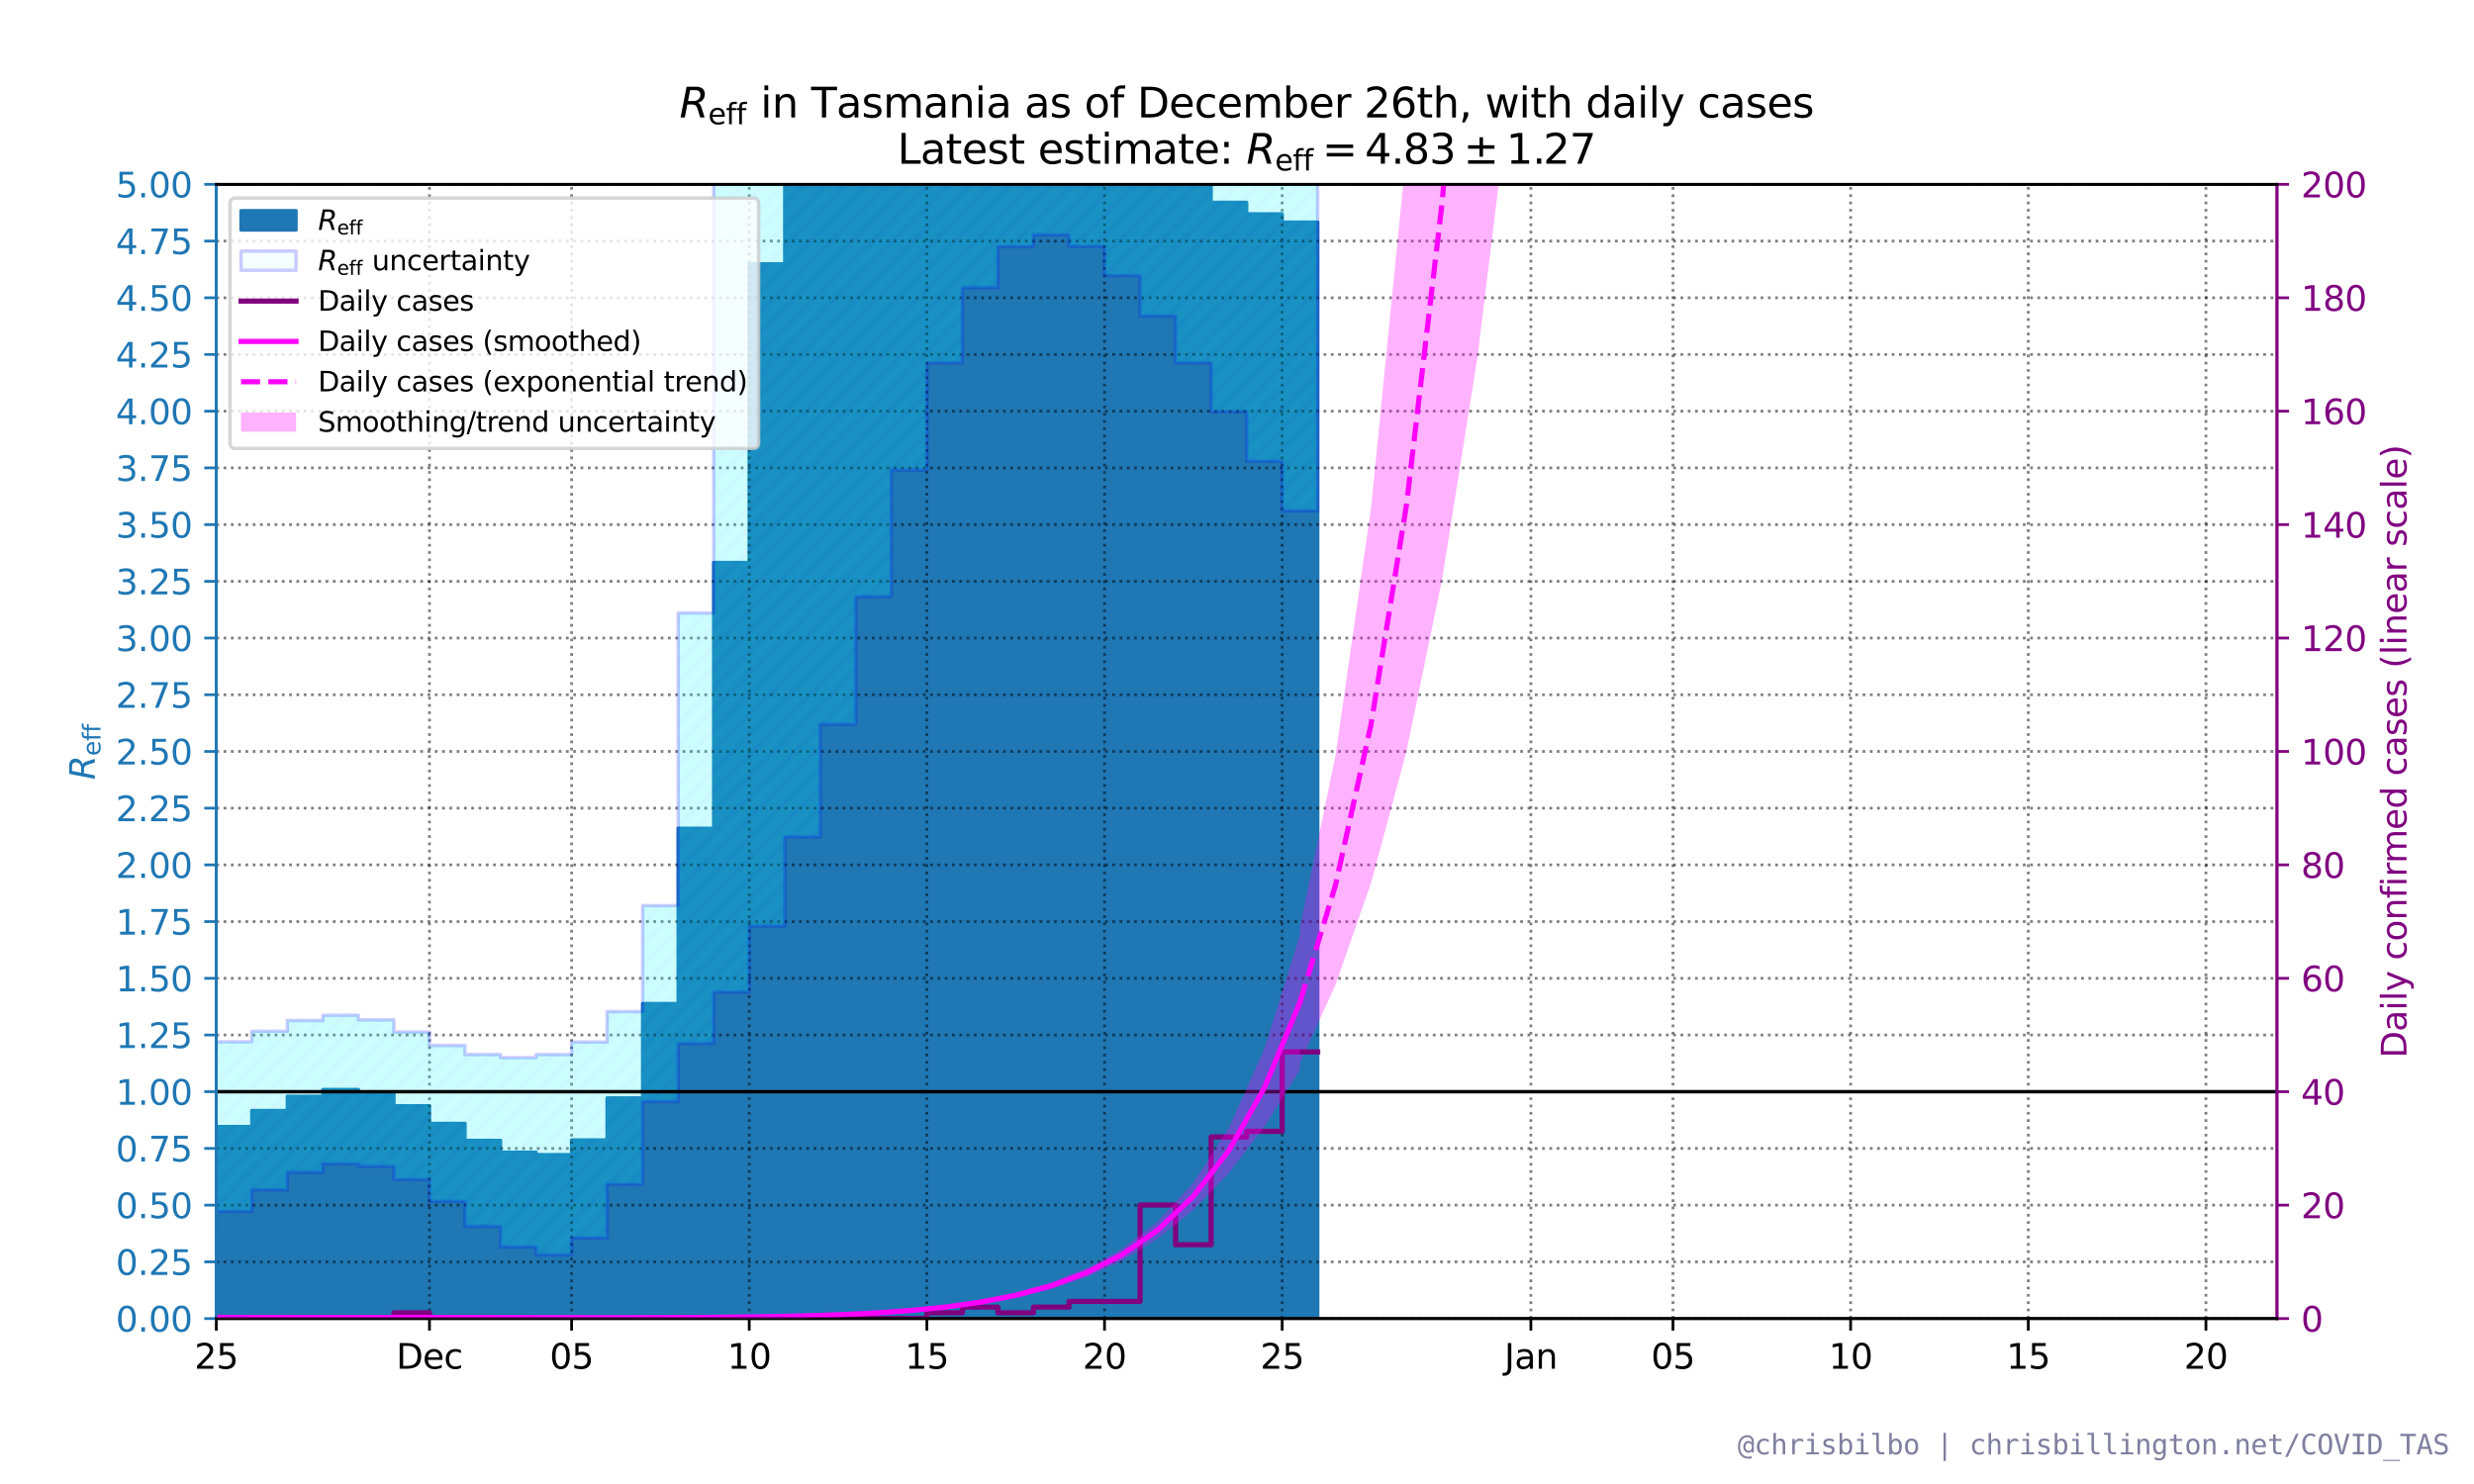 <?xml version="1.0" encoding="utf-8" standalone="no"?>
<!DOCTYPE svg PUBLIC "-//W3C//DTD SVG 1.1//EN"
  "http://www.w3.org/Graphics/SVG/1.1/DTD/svg11.dtd">
<svg xmlns:xlink="http://www.w3.org/1999/xlink" width="720pt" height="432pt" viewBox="0 0 720 432" xmlns="http://www.w3.org/2000/svg" version="1.1">
 <defs>
  <style type="text/css">*{stroke-linejoin: round; stroke-linecap: butt}</style>
 </defs>
 <g id="figure_1">
  <g id="patch_1">
   <path d="M 0 432 
L 720 432 
L 720 0 
L 0 0 
z
" style="fill: #ffffff"/>
  </g>
  <g id="axes_1">
   <g id="patch_2">
    <path d="M 62.948 383.84 
L 662.662 383.84 
L 662.662 53.664 
L 62.948 53.664 
z
" style="fill: #ffffff"/>
   </g>
   <g id="PolyCollection_1">
    <defs>
     <path id="mbafbeb4bb7" d="M 31.928 -48.16 
L 31.928 -97.119 
L 31.928 -96.84 
L 42.268 -96.84 
L 42.268 -97.772 
L 52.608 -97.772 
L 52.608 -100.183 
L 62.948 -100.183 
L 62.948 -104.04 
L 73.288 -104.04 
L 73.288 -108.712 
L 83.628 -108.712 
L 83.628 -112.844 
L 93.968 -112.844 
L 93.968 -114.829 
L 104.308 -114.829 
L 104.308 -113.795 
L 114.648 -113.795 
L 114.648 -110.098 
L 124.987 -110.098 
L 124.987 -104.967 
L 135.327 -104.967 
L 135.327 -100.018 
L 145.667 -100.018 
L 145.667 -96.567 
L 156.007 -96.567 
L 156.007 -95.865 
L 166.347 -95.865 
L 166.347 -100.142 
L 176.687 -100.142 
L 176.687 -112.378 
L 187.027 -112.378 
L 187.027 -139.857 
L 197.367 -139.857 
L 197.367 -190.89 
L 207.707 -190.89 
L 207.707 -268.24 
L 218.047 -268.24 
L 218.047 -355.181 
L 228.386 -355.181 
L 228.386 -425.315 
L 238.726 -425.315 
L 238.726 -465.077 
L 249.066 -465.077 
L 249.066 -478.113 
L 259.406 -478.113 
L 259.406 -474.392 
L 269.746 -474.392 
L 269.746 -462.337 
L 280.086 -462.337 
L 280.086 -447.136 
L 290.426 -447.136 
L 290.426 -431.563 
L 300.766 -431.563 
L 300.766 -417.048 
L 311.106 -417.048 
L 311.106 -404.246 
L 321.446 -404.246 
L 321.446 -393.479 
L 331.785 -393.479 
L 331.785 -384.848 
L 342.125 -384.848 
L 342.125 -377.959 
L 352.465 -377.959 
L 352.465 -373.092 
L 362.805 -373.092 
L 362.805 -369.737 
L 373.145 -369.737 
L 373.145 -367.327 
L 383.485 -367.327 
L 383.485 -48.16 
L 383.485 -48.16 
L 373.145 -48.16 
L 373.145 -48.16 
L 362.805 -48.16 
L 362.805 -48.16 
L 352.465 -48.16 
L 352.465 -48.16 
L 342.125 -48.16 
L 342.125 -48.16 
L 331.785 -48.16 
L 331.785 -48.16 
L 321.446 -48.16 
L 321.446 -48.16 
L 311.106 -48.16 
L 311.106 -48.16 
L 300.766 -48.16 
L 300.766 -48.16 
L 290.426 -48.16 
L 290.426 -48.16 
L 280.086 -48.16 
L 280.086 -48.16 
L 269.746 -48.16 
L 269.746 -48.16 
L 259.406 -48.16 
L 259.406 -48.16 
L 249.066 -48.16 
L 249.066 -48.16 
L 238.726 -48.16 
L 238.726 -48.16 
L 228.386 -48.16 
L 228.386 -48.16 
L 218.047 -48.16 
L 218.047 -48.16 
L 207.707 -48.16 
L 207.707 -48.16 
L 197.367 -48.16 
L 197.367 -48.16 
L 187.027 -48.16 
L 187.027 -48.16 
L 176.687 -48.16 
L 176.687 -48.16 
L 166.347 -48.16 
L 166.347 -48.16 
L 156.007 -48.16 
L 156.007 -48.16 
L 145.667 -48.16 
L 145.667 -48.16 
L 135.327 -48.16 
L 135.327 -48.16 
L 124.987 -48.16 
L 124.987 -48.16 
L 114.648 -48.16 
L 114.648 -48.16 
L 104.308 -48.16 
L 104.308 -48.16 
L 93.968 -48.16 
L 93.968 -48.16 
L 83.628 -48.16 
L 83.628 -48.16 
L 73.288 -48.16 
L 73.288 -48.16 
L 62.948 -48.16 
L 62.948 -48.16 
L 52.608 -48.16 
L 52.608 -48.16 
L 42.268 -48.16 
L 42.268 -48.16 
L 31.928 -48.16 
L 31.928 -48.16 
z
" style="stroke: #1f77b4"/>
    </defs>
    <g clip-path="url(#pe274c01121)">
     <use xlink:href="#mbafbeb4bb7" x="0" y="432" style="fill: #1f77b4; stroke: #1f77b4"/>
    </g>
   </g>
   <g id="matplotlib.axis_1">
    <g id="xtick_1">
     <g id="line2d_1">
      <path d="M 62.948 383.84 
L 62.948 53.664 
" clip-path="url(#pe274c01121)" style="fill: none; stroke-dasharray: 0.8,1.32; stroke-dashoffset: 0; stroke: #000000; stroke-opacity: 0.5; stroke-width: 0.8"/>
     </g>
     <g id="line2d_2">
      <defs>
       <path id="m0b1499c6c6" d="M 0 0 
L 0 3.5 
" style="stroke: #000000; stroke-width: 0.8"/>
      </defs>
      <g>
       <use xlink:href="#m0b1499c6c6" x="62.948" y="383.84" style="stroke: #000000; stroke-width: 0.8"/>
      </g>
     </g>
     <g id="text_1">
      <!-- 25 -->
      <g transform="translate(56.586 398.438)scale(0.1 -0.1)">
       <defs>
        <path id="DejaVuSans-32" d="M 1228 531 
L 3431 531 
L 3431 0 
L 469 0 
L 469 531 
Q 828 903 1448 1529 
Q 2069 2156 2228 2338 
Q 2531 2678 2651 2914 
Q 2772 3150 2772 3378 
Q 2772 3750 2511 3984 
Q 2250 4219 1831 4219 
Q 1534 4219 1204 4116 
Q 875 4013 500 3803 
L 500 4441 
Q 881 4594 1212 4672 
Q 1544 4750 1819 4750 
Q 2544 4750 2975 4387 
Q 3406 4025 3406 3419 
Q 3406 3131 3298 2873 
Q 3191 2616 2906 2266 
Q 2828 2175 2409 1742 
Q 1991 1309 1228 531 
z
" transform="scale(0.016)"/>
        <path id="DejaVuSans-35" d="M 691 4666 
L 3169 4666 
L 3169 4134 
L 1269 4134 
L 1269 2991 
Q 1406 3038 1543 3061 
Q 1681 3084 1819 3084 
Q 2600 3084 3056 2656 
Q 3513 2228 3513 1497 
Q 3513 744 3044 326 
Q 2575 -91 1722 -91 
Q 1428 -91 1123 -41 
Q 819 9 494 109 
L 494 744 
Q 775 591 1075 516 
Q 1375 441 1709 441 
Q 2250 441 2565 725 
Q 2881 1009 2881 1497 
Q 2881 1984 2565 2268 
Q 2250 2553 1709 2553 
Q 1456 2553 1204 2497 
Q 953 2441 691 2322 
L 691 4666 
z
" transform="scale(0.016)"/>
       </defs>
       <use xlink:href="#DejaVuSans-32"/>
       <use xlink:href="#DejaVuSans-35" x="63.623"/>
      </g>
     </g>
    </g>
    <g id="xtick_2">
     <g id="line2d_3">
      <path d="M 124.987 383.84 
L 124.987 53.664 
" clip-path="url(#pe274c01121)" style="fill: none; stroke-dasharray: 0.8,1.32; stroke-dashoffset: 0; stroke: #000000; stroke-opacity: 0.5; stroke-width: 0.8"/>
     </g>
     <g id="line2d_4">
      <g>
       <use xlink:href="#m0b1499c6c6" x="124.987" y="383.84" style="stroke: #000000; stroke-width: 0.8"/>
      </g>
     </g>
     <g id="text_2">
      <!-- Dec -->
      <g transform="translate(115.312 398.438)scale(0.1 -0.1)">
       <defs>
        <path id="DejaVuSans-44" d="M 1259 4147 
L 1259 519 
L 2022 519 
Q 2988 519 3436 956 
Q 3884 1394 3884 2338 
Q 3884 3275 3436 3711 
Q 2988 4147 2022 4147 
L 1259 4147 
z
M 628 4666 
L 1925 4666 
Q 3281 4666 3915 4102 
Q 4550 3538 4550 2338 
Q 4550 1131 3912 565 
Q 3275 0 1925 0 
L 628 0 
L 628 4666 
z
" transform="scale(0.016)"/>
        <path id="DejaVuSans-65" d="M 3597 1894 
L 3597 1613 
L 953 1613 
Q 991 1019 1311 708 
Q 1631 397 2203 397 
Q 2534 397 2845 478 
Q 3156 559 3463 722 
L 3463 178 
Q 3153 47 2828 -22 
Q 2503 -91 2169 -91 
Q 1331 -91 842 396 
Q 353 884 353 1716 
Q 353 2575 817 3079 
Q 1281 3584 2069 3584 
Q 2775 3584 3186 3129 
Q 3597 2675 3597 1894 
z
M 3022 2063 
Q 3016 2534 2758 2815 
Q 2500 3097 2075 3097 
Q 1594 3097 1305 2825 
Q 1016 2553 972 2059 
L 3022 2063 
z
" transform="scale(0.016)"/>
        <path id="DejaVuSans-63" d="M 3122 3366 
L 3122 2828 
Q 2878 2963 2633 3030 
Q 2388 3097 2138 3097 
Q 1578 3097 1268 2742 
Q 959 2388 959 1747 
Q 959 1106 1268 751 
Q 1578 397 2138 397 
Q 2388 397 2633 464 
Q 2878 531 3122 666 
L 3122 134 
Q 2881 22 2623 -34 
Q 2366 -91 2075 -91 
Q 1284 -91 818 406 
Q 353 903 353 1747 
Q 353 2603 823 3093 
Q 1294 3584 2113 3584 
Q 2378 3584 2631 3529 
Q 2884 3475 3122 3366 
z
" transform="scale(0.016)"/>
       </defs>
       <use xlink:href="#DejaVuSans-44"/>
       <use xlink:href="#DejaVuSans-65" x="77.002"/>
       <use xlink:href="#DejaVuSans-63" x="138.525"/>
      </g>
     </g>
    </g>
    <g id="xtick_3">
     <g id="line2d_5">
      <path d="M 166.347 383.84 
L 166.347 53.664 
" clip-path="url(#pe274c01121)" style="fill: none; stroke-dasharray: 0.8,1.32; stroke-dashoffset: 0; stroke: #000000; stroke-opacity: 0.5; stroke-width: 0.8"/>
     </g>
     <g id="line2d_6">
      <g>
       <use xlink:href="#m0b1499c6c6" x="166.347" y="383.84" style="stroke: #000000; stroke-width: 0.8"/>
      </g>
     </g>
     <g id="text_3">
      <!-- 05 -->
      <g transform="translate(159.985 398.438)scale(0.1 -0.1)">
       <defs>
        <path id="DejaVuSans-30" d="M 2034 4250 
Q 1547 4250 1301 3770 
Q 1056 3291 1056 2328 
Q 1056 1369 1301 889 
Q 1547 409 2034 409 
Q 2525 409 2770 889 
Q 3016 1369 3016 2328 
Q 3016 3291 2770 3770 
Q 2525 4250 2034 4250 
z
M 2034 4750 
Q 2819 4750 3233 4129 
Q 3647 3509 3647 2328 
Q 3647 1150 3233 529 
Q 2819 -91 2034 -91 
Q 1250 -91 836 529 
Q 422 1150 422 2328 
Q 422 3509 836 4129 
Q 1250 4750 2034 4750 
z
" transform="scale(0.016)"/>
       </defs>
       <use xlink:href="#DejaVuSans-30"/>
       <use xlink:href="#DejaVuSans-35" x="63.623"/>
      </g>
     </g>
    </g>
    <g id="xtick_4">
     <g id="line2d_7">
      <path d="M 218.047 383.84 
L 218.047 53.664 
" clip-path="url(#pe274c01121)" style="fill: none; stroke-dasharray: 0.8,1.32; stroke-dashoffset: 0; stroke: #000000; stroke-opacity: 0.5; stroke-width: 0.8"/>
     </g>
     <g id="line2d_8">
      <g>
       <use xlink:href="#m0b1499c6c6" x="218.047" y="383.84" style="stroke: #000000; stroke-width: 0.8"/>
      </g>
     </g>
     <g id="text_4">
      <!-- 10 -->
      <g transform="translate(211.684 398.438)scale(0.1 -0.1)">
       <defs>
        <path id="DejaVuSans-31" d="M 794 531 
L 1825 531 
L 1825 4091 
L 703 3866 
L 703 4441 
L 1819 4666 
L 2450 4666 
L 2450 531 
L 3481 531 
L 3481 0 
L 794 0 
L 794 531 
z
" transform="scale(0.016)"/>
       </defs>
       <use xlink:href="#DejaVuSans-31"/>
       <use xlink:href="#DejaVuSans-30" x="63.623"/>
      </g>
     </g>
    </g>
    <g id="xtick_5">
     <g id="line2d_9">
      <path d="M 269.746 383.84 
L 269.746 53.664 
" clip-path="url(#pe274c01121)" style="fill: none; stroke-dasharray: 0.8,1.32; stroke-dashoffset: 0; stroke: #000000; stroke-opacity: 0.5; stroke-width: 0.8"/>
     </g>
     <g id="line2d_10">
      <g>
       <use xlink:href="#m0b1499c6c6" x="269.746" y="383.84" style="stroke: #000000; stroke-width: 0.8"/>
      </g>
     </g>
     <g id="text_5">
      <!-- 15 -->
      <g transform="translate(263.384 398.438)scale(0.1 -0.1)">
       <use xlink:href="#DejaVuSans-31"/>
       <use xlink:href="#DejaVuSans-35" x="63.623"/>
      </g>
     </g>
    </g>
    <g id="xtick_6">
     <g id="line2d_11">
      <path d="M 321.446 383.84 
L 321.446 53.664 
" clip-path="url(#pe274c01121)" style="fill: none; stroke-dasharray: 0.8,1.32; stroke-dashoffset: 0; stroke: #000000; stroke-opacity: 0.5; stroke-width: 0.8"/>
     </g>
     <g id="line2d_12">
      <g>
       <use xlink:href="#m0b1499c6c6" x="321.446" y="383.84" style="stroke: #000000; stroke-width: 0.8"/>
      </g>
     </g>
     <g id="text_6">
      <!-- 20 -->
      <g transform="translate(315.083 398.438)scale(0.1 -0.1)">
       <use xlink:href="#DejaVuSans-32"/>
       <use xlink:href="#DejaVuSans-30" x="63.623"/>
      </g>
     </g>
    </g>
    <g id="xtick_7">
     <g id="line2d_13">
      <path d="M 373.145 383.84 
L 373.145 53.664 
" clip-path="url(#pe274c01121)" style="fill: none; stroke-dasharray: 0.8,1.32; stroke-dashoffset: 0; stroke: #000000; stroke-opacity: 0.5; stroke-width: 0.8"/>
     </g>
     <g id="line2d_14">
      <g>
       <use xlink:href="#m0b1499c6c6" x="373.145" y="383.84" style="stroke: #000000; stroke-width: 0.8"/>
      </g>
     </g>
     <g id="text_7">
      <!-- 25 -->
      <g transform="translate(366.783 398.438)scale(0.1 -0.1)">
       <use xlink:href="#DejaVuSans-32"/>
       <use xlink:href="#DejaVuSans-35" x="63.623"/>
      </g>
     </g>
    </g>
    <g id="xtick_8">
     <g id="line2d_15">
      <path d="M 445.524 383.84 
L 445.524 53.664 
" clip-path="url(#pe274c01121)" style="fill: none; stroke-dasharray: 0.8,1.32; stroke-dashoffset: 0; stroke: #000000; stroke-opacity: 0.5; stroke-width: 0.8"/>
     </g>
     <g id="line2d_16">
      <g>
       <use xlink:href="#m0b1499c6c6" x="445.524" y="383.84" style="stroke: #000000; stroke-width: 0.8"/>
      </g>
     </g>
     <g id="text_8">
      <!-- Jan -->
      <g transform="translate(437.817 398.438)scale(0.1 -0.1)">
       <defs>
        <path id="DejaVuSans-4a" d="M 628 4666 
L 1259 4666 
L 1259 325 
Q 1259 -519 939 -900 
Q 619 -1281 -91 -1281 
L -331 -1281 
L -331 -750 
L -134 -750 
Q 284 -750 456 -515 
Q 628 -281 628 325 
L 628 4666 
z
" transform="scale(0.016)"/>
        <path id="DejaVuSans-61" d="M 2194 1759 
Q 1497 1759 1228 1600 
Q 959 1441 959 1056 
Q 959 750 1161 570 
Q 1363 391 1709 391 
Q 2188 391 2477 730 
Q 2766 1069 2766 1631 
L 2766 1759 
L 2194 1759 
z
M 3341 1997 
L 3341 0 
L 2766 0 
L 2766 531 
Q 2569 213 2275 61 
Q 1981 -91 1556 -91 
Q 1019 -91 701 211 
Q 384 513 384 1019 
Q 384 1609 779 1909 
Q 1175 2209 1959 2209 
L 2766 2209 
L 2766 2266 
Q 2766 2663 2505 2880 
Q 2244 3097 1772 3097 
Q 1472 3097 1187 3025 
Q 903 2953 641 2809 
L 641 3341 
Q 956 3463 1253 3523 
Q 1550 3584 1831 3584 
Q 2591 3584 2966 3190 
Q 3341 2797 3341 1997 
z
" transform="scale(0.016)"/>
        <path id="DejaVuSans-6e" d="M 3513 2113 
L 3513 0 
L 2938 0 
L 2938 2094 
Q 2938 2591 2744 2837 
Q 2550 3084 2163 3084 
Q 1697 3084 1428 2787 
Q 1159 2491 1159 1978 
L 1159 0 
L 581 0 
L 581 3500 
L 1159 3500 
L 1159 2956 
Q 1366 3272 1645 3428 
Q 1925 3584 2291 3584 
Q 2894 3584 3203 3211 
Q 3513 2838 3513 2113 
z
" transform="scale(0.016)"/>
       </defs>
       <use xlink:href="#DejaVuSans-4a"/>
       <use xlink:href="#DejaVuSans-61" x="29.492"/>
       <use xlink:href="#DejaVuSans-6e" x="90.771"/>
      </g>
     </g>
    </g>
    <g id="xtick_9">
     <g id="line2d_17">
      <path d="M 486.884 383.84 
L 486.884 53.664 
" clip-path="url(#pe274c01121)" style="fill: none; stroke-dasharray: 0.8,1.32; stroke-dashoffset: 0; stroke: #000000; stroke-opacity: 0.5; stroke-width: 0.8"/>
     </g>
     <g id="line2d_18">
      <g>
       <use xlink:href="#m0b1499c6c6" x="486.884" y="383.84" style="stroke: #000000; stroke-width: 0.8"/>
      </g>
     </g>
     <g id="text_9">
      <!-- 05 -->
      <g transform="translate(480.521 398.438)scale(0.1 -0.1)">
       <use xlink:href="#DejaVuSans-30"/>
       <use xlink:href="#DejaVuSans-35" x="63.623"/>
      </g>
     </g>
    </g>
    <g id="xtick_10">
     <g id="line2d_19">
      <path d="M 538.583 383.84 
L 538.583 53.664 
" clip-path="url(#pe274c01121)" style="fill: none; stroke-dasharray: 0.8,1.32; stroke-dashoffset: 0; stroke: #000000; stroke-opacity: 0.5; stroke-width: 0.8"/>
     </g>
     <g id="line2d_20">
      <g>
       <use xlink:href="#m0b1499c6c6" x="538.583" y="383.84" style="stroke: #000000; stroke-width: 0.8"/>
      </g>
     </g>
     <g id="text_10">
      <!-- 10 -->
      <g transform="translate(532.221 398.438)scale(0.1 -0.1)">
       <use xlink:href="#DejaVuSans-31"/>
       <use xlink:href="#DejaVuSans-30" x="63.623"/>
      </g>
     </g>
    </g>
    <g id="xtick_11">
     <g id="line2d_21">
      <path d="M 590.283 383.84 
L 590.283 53.664 
" clip-path="url(#pe274c01121)" style="fill: none; stroke-dasharray: 0.8,1.32; stroke-dashoffset: 0; stroke: #000000; stroke-opacity: 0.5; stroke-width: 0.8"/>
     </g>
     <g id="line2d_22">
      <g>
       <use xlink:href="#m0b1499c6c6" x="590.283" y="383.84" style="stroke: #000000; stroke-width: 0.8"/>
      </g>
     </g>
     <g id="text_11">
      <!-- 15 -->
      <g transform="translate(583.921 398.438)scale(0.1 -0.1)">
       <use xlink:href="#DejaVuSans-31"/>
       <use xlink:href="#DejaVuSans-35" x="63.623"/>
      </g>
     </g>
    </g>
    <g id="xtick_12">
     <g id="line2d_23">
      <path d="M 641.983 383.84 
L 641.983 53.664 
" clip-path="url(#pe274c01121)" style="fill: none; stroke-dasharray: 0.8,1.32; stroke-dashoffset: 0; stroke: #000000; stroke-opacity: 0.5; stroke-width: 0.8"/>
     </g>
     <g id="line2d_24">
      <g>
       <use xlink:href="#m0b1499c6c6" x="641.983" y="383.84" style="stroke: #000000; stroke-width: 0.8"/>
      </g>
     </g>
     <g id="text_12">
      <!-- 20 -->
      <g transform="translate(635.62 398.438)scale(0.1 -0.1)">
       <use xlink:href="#DejaVuSans-32"/>
       <use xlink:href="#DejaVuSans-30" x="63.623"/>
      </g>
     </g>
    </g>
   </g>
   <g id="matplotlib.axis_2">
    <g id="ytick_1">
     <g id="line2d_25">
      <path d="M 62.948 383.84 
L 662.662 383.84 
" clip-path="url(#pe274c01121)" style="fill: none; stroke-dasharray: 0.8,1.32; stroke-dashoffset: 0; stroke: #000000; stroke-opacity: 0.5; stroke-width: 0.8"/>
     </g>
     <g id="line2d_26">
      <defs>
       <path id="m84322b3677" d="M 0 0 
L -3.5 0 
" style="stroke: #1f77b4; stroke-width: 0.8"/>
      </defs>
      <g>
       <use xlink:href="#m84322b3677" x="62.948" y="383.84" style="fill: #1f77b4; stroke: #1f77b4; stroke-width: 0.8"/>
      </g>
     </g>
     <g id="text_13">
      <!-- 0.00 -->
      <g style="fill: #1f77b4" transform="translate(33.682 387.639)scale(0.1 -0.1)">
       <defs>
        <path id="DejaVuSans-2e" d="M 684 794 
L 1344 794 
L 1344 0 
L 684 0 
L 684 794 
z
" transform="scale(0.016)"/>
       </defs>
       <use xlink:href="#DejaVuSans-30"/>
       <use xlink:href="#DejaVuSans-2e" x="63.623"/>
       <use xlink:href="#DejaVuSans-30" x="95.41"/>
       <use xlink:href="#DejaVuSans-30" x="159.033"/>
      </g>
     </g>
    </g>
    <g id="ytick_2">
     <g id="line2d_27">
      <path d="M 62.948 367.331 
L 662.662 367.331 
" clip-path="url(#pe274c01121)" style="fill: none; stroke-dasharray: 0.8,1.32; stroke-dashoffset: 0; stroke: #000000; stroke-opacity: 0.5; stroke-width: 0.8"/>
     </g>
     <g id="line2d_28">
      <g>
       <use xlink:href="#m84322b3677" x="62.948" y="367.331" style="fill: #1f77b4; stroke: #1f77b4; stroke-width: 0.8"/>
      </g>
     </g>
     <g id="text_14">
      <!-- 0.25 -->
      <g style="fill: #1f77b4" transform="translate(33.682 371.13)scale(0.1 -0.1)">
       <use xlink:href="#DejaVuSans-30"/>
       <use xlink:href="#DejaVuSans-2e" x="63.623"/>
       <use xlink:href="#DejaVuSans-32" x="95.41"/>
       <use xlink:href="#DejaVuSans-35" x="159.033"/>
      </g>
     </g>
    </g>
    <g id="ytick_3">
     <g id="line2d_29">
      <path d="M 62.948 350.822 
L 662.662 350.822 
" clip-path="url(#pe274c01121)" style="fill: none; stroke-dasharray: 0.8,1.32; stroke-dashoffset: 0; stroke: #000000; stroke-opacity: 0.5; stroke-width: 0.8"/>
     </g>
     <g id="line2d_30">
      <g>
       <use xlink:href="#m84322b3677" x="62.948" y="350.822" style="fill: #1f77b4; stroke: #1f77b4; stroke-width: 0.8"/>
      </g>
     </g>
     <g id="text_15">
      <!-- 0.50 -->
      <g style="fill: #1f77b4" transform="translate(33.682 354.622)scale(0.1 -0.1)">
       <use xlink:href="#DejaVuSans-30"/>
       <use xlink:href="#DejaVuSans-2e" x="63.623"/>
       <use xlink:href="#DejaVuSans-35" x="95.41"/>
       <use xlink:href="#DejaVuSans-30" x="159.033"/>
      </g>
     </g>
    </g>
    <g id="ytick_4">
     <g id="line2d_31">
      <path d="M 62.948 334.314 
L 662.662 334.314 
" clip-path="url(#pe274c01121)" style="fill: none; stroke-dasharray: 0.8,1.32; stroke-dashoffset: 0; stroke: #000000; stroke-opacity: 0.5; stroke-width: 0.8"/>
     </g>
     <g id="line2d_32">
      <g>
       <use xlink:href="#m84322b3677" x="62.948" y="334.314" style="fill: #1f77b4; stroke: #1f77b4; stroke-width: 0.8"/>
      </g>
     </g>
     <g id="text_16">
      <!-- 0.75 -->
      <g style="fill: #1f77b4" transform="translate(33.682 338.113)scale(0.1 -0.1)">
       <defs>
        <path id="DejaVuSans-37" d="M 525 4666 
L 3525 4666 
L 3525 4397 
L 1831 0 
L 1172 0 
L 2766 4134 
L 525 4134 
L 525 4666 
z
" transform="scale(0.016)"/>
       </defs>
       <use xlink:href="#DejaVuSans-30"/>
       <use xlink:href="#DejaVuSans-2e" x="63.623"/>
       <use xlink:href="#DejaVuSans-37" x="95.41"/>
       <use xlink:href="#DejaVuSans-35" x="159.033"/>
      </g>
     </g>
    </g>
    <g id="ytick_5">
     <g id="line2d_33">
      <path d="M 62.948 317.805 
L 662.662 317.805 
" clip-path="url(#pe274c01121)" style="fill: none; stroke-dasharray: 0.8,1.32; stroke-dashoffset: 0; stroke: #000000; stroke-opacity: 0.5; stroke-width: 0.8"/>
     </g>
     <g id="line2d_34">
      <g>
       <use xlink:href="#m84322b3677" x="62.948" y="317.805" style="fill: #1f77b4; stroke: #1f77b4; stroke-width: 0.8"/>
      </g>
     </g>
     <g id="text_17">
      <!-- 1.00 -->
      <g style="fill: #1f77b4" transform="translate(33.682 321.604)scale(0.1 -0.1)">
       <use xlink:href="#DejaVuSans-31"/>
       <use xlink:href="#DejaVuSans-2e" x="63.623"/>
       <use xlink:href="#DejaVuSans-30" x="95.41"/>
       <use xlink:href="#DejaVuSans-30" x="159.033"/>
      </g>
     </g>
    </g>
    <g id="ytick_6">
     <g id="line2d_35">
      <path d="M 62.948 301.296 
L 662.662 301.296 
" clip-path="url(#pe274c01121)" style="fill: none; stroke-dasharray: 0.8,1.32; stroke-dashoffset: 0; stroke: #000000; stroke-opacity: 0.5; stroke-width: 0.8"/>
     </g>
     <g id="line2d_36">
      <g>
       <use xlink:href="#m84322b3677" x="62.948" y="301.296" style="fill: #1f77b4; stroke: #1f77b4; stroke-width: 0.8"/>
      </g>
     </g>
     <g id="text_18">
      <!-- 1.25 -->
      <g style="fill: #1f77b4" transform="translate(33.682 305.095)scale(0.1 -0.1)">
       <use xlink:href="#DejaVuSans-31"/>
       <use xlink:href="#DejaVuSans-2e" x="63.623"/>
       <use xlink:href="#DejaVuSans-32" x="95.41"/>
       <use xlink:href="#DejaVuSans-35" x="159.033"/>
      </g>
     </g>
    </g>
    <g id="ytick_7">
     <g id="line2d_37">
      <path d="M 62.948 284.787 
L 662.662 284.787 
" clip-path="url(#pe274c01121)" style="fill: none; stroke-dasharray: 0.8,1.32; stroke-dashoffset: 0; stroke: #000000; stroke-opacity: 0.5; stroke-width: 0.8"/>
     </g>
     <g id="line2d_38">
      <g>
       <use xlink:href="#m84322b3677" x="62.948" y="284.787" style="fill: #1f77b4; stroke: #1f77b4; stroke-width: 0.8"/>
      </g>
     </g>
     <g id="text_19">
      <!-- 1.50 -->
      <g style="fill: #1f77b4" transform="translate(33.682 288.586)scale(0.1 -0.1)">
       <use xlink:href="#DejaVuSans-31"/>
       <use xlink:href="#DejaVuSans-2e" x="63.623"/>
       <use xlink:href="#DejaVuSans-35" x="95.41"/>
       <use xlink:href="#DejaVuSans-30" x="159.033"/>
      </g>
     </g>
    </g>
    <g id="ytick_8">
     <g id="line2d_39">
      <path d="M 62.948 268.278 
L 662.662 268.278 
" clip-path="url(#pe274c01121)" style="fill: none; stroke-dasharray: 0.8,1.32; stroke-dashoffset: 0; stroke: #000000; stroke-opacity: 0.5; stroke-width: 0.8"/>
     </g>
     <g id="line2d_40">
      <g>
       <use xlink:href="#m84322b3677" x="62.948" y="268.278" style="fill: #1f77b4; stroke: #1f77b4; stroke-width: 0.8"/>
      </g>
     </g>
     <g id="text_20">
      <!-- 1.75 -->
      <g style="fill: #1f77b4" transform="translate(33.682 272.078)scale(0.1 -0.1)">
       <use xlink:href="#DejaVuSans-31"/>
       <use xlink:href="#DejaVuSans-2e" x="63.623"/>
       <use xlink:href="#DejaVuSans-37" x="95.41"/>
       <use xlink:href="#DejaVuSans-35" x="159.033"/>
      </g>
     </g>
    </g>
    <g id="ytick_9">
     <g id="line2d_41">
      <path d="M 62.948 251.77 
L 662.662 251.77 
" clip-path="url(#pe274c01121)" style="fill: none; stroke-dasharray: 0.8,1.32; stroke-dashoffset: 0; stroke: #000000; stroke-opacity: 0.5; stroke-width: 0.8"/>
     </g>
     <g id="line2d_42">
      <g>
       <use xlink:href="#m84322b3677" x="62.948" y="251.77" style="fill: #1f77b4; stroke: #1f77b4; stroke-width: 0.8"/>
      </g>
     </g>
     <g id="text_21">
      <!-- 2.00 -->
      <g style="fill: #1f77b4" transform="translate(33.682 255.569)scale(0.1 -0.1)">
       <use xlink:href="#DejaVuSans-32"/>
       <use xlink:href="#DejaVuSans-2e" x="63.623"/>
       <use xlink:href="#DejaVuSans-30" x="95.41"/>
       <use xlink:href="#DejaVuSans-30" x="159.033"/>
      </g>
     </g>
    </g>
    <g id="ytick_10">
     <g id="line2d_43">
      <path d="M 62.948 235.261 
L 662.662 235.261 
" clip-path="url(#pe274c01121)" style="fill: none; stroke-dasharray: 0.8,1.32; stroke-dashoffset: 0; stroke: #000000; stroke-opacity: 0.5; stroke-width: 0.8"/>
     </g>
     <g id="line2d_44">
      <g>
       <use xlink:href="#m84322b3677" x="62.948" y="235.261" style="fill: #1f77b4; stroke: #1f77b4; stroke-width: 0.8"/>
      </g>
     </g>
     <g id="text_22">
      <!-- 2.25 -->
      <g style="fill: #1f77b4" transform="translate(33.682 239.06)scale(0.1 -0.1)">
       <use xlink:href="#DejaVuSans-32"/>
       <use xlink:href="#DejaVuSans-2e" x="63.623"/>
       <use xlink:href="#DejaVuSans-32" x="95.41"/>
       <use xlink:href="#DejaVuSans-35" x="159.033"/>
      </g>
     </g>
    </g>
    <g id="ytick_11">
     <g id="line2d_45">
      <path d="M 62.948 218.752 
L 662.662 218.752 
" clip-path="url(#pe274c01121)" style="fill: none; stroke-dasharray: 0.8,1.32; stroke-dashoffset: 0; stroke: #000000; stroke-opacity: 0.5; stroke-width: 0.8"/>
     </g>
     <g id="line2d_46">
      <g>
       <use xlink:href="#m84322b3677" x="62.948" y="218.752" style="fill: #1f77b4; stroke: #1f77b4; stroke-width: 0.8"/>
      </g>
     </g>
     <g id="text_23">
      <!-- 2.50 -->
      <g style="fill: #1f77b4" transform="translate(33.682 222.551)scale(0.1 -0.1)">
       <use xlink:href="#DejaVuSans-32"/>
       <use xlink:href="#DejaVuSans-2e" x="63.623"/>
       <use xlink:href="#DejaVuSans-35" x="95.41"/>
       <use xlink:href="#DejaVuSans-30" x="159.033"/>
      </g>
     </g>
    </g>
    <g id="ytick_12">
     <g id="line2d_47">
      <path d="M 62.948 202.243 
L 662.662 202.243 
" clip-path="url(#pe274c01121)" style="fill: none; stroke-dasharray: 0.8,1.32; stroke-dashoffset: 0; stroke: #000000; stroke-opacity: 0.5; stroke-width: 0.8"/>
     </g>
     <g id="line2d_48">
      <g>
       <use xlink:href="#m84322b3677" x="62.948" y="202.243" style="fill: #1f77b4; stroke: #1f77b4; stroke-width: 0.8"/>
      </g>
     </g>
     <g id="text_24">
      <!-- 2.75 -->
      <g style="fill: #1f77b4" transform="translate(33.682 206.042)scale(0.1 -0.1)">
       <use xlink:href="#DejaVuSans-32"/>
       <use xlink:href="#DejaVuSans-2e" x="63.623"/>
       <use xlink:href="#DejaVuSans-37" x="95.41"/>
       <use xlink:href="#DejaVuSans-35" x="159.033"/>
      </g>
     </g>
    </g>
    <g id="ytick_13">
     <g id="line2d_49">
      <path d="M 62.948 185.734 
L 662.662 185.734 
" clip-path="url(#pe274c01121)" style="fill: none; stroke-dasharray: 0.8,1.32; stroke-dashoffset: 0; stroke: #000000; stroke-opacity: 0.5; stroke-width: 0.8"/>
     </g>
     <g id="line2d_50">
      <g>
       <use xlink:href="#m84322b3677" x="62.948" y="185.734" style="fill: #1f77b4; stroke: #1f77b4; stroke-width: 0.8"/>
      </g>
     </g>
     <g id="text_25">
      <!-- 3.00 -->
      <g style="fill: #1f77b4" transform="translate(33.682 189.534)scale(0.1 -0.1)">
       <defs>
        <path id="DejaVuSans-33" d="M 2597 2516 
Q 3050 2419 3304 2112 
Q 3559 1806 3559 1356 
Q 3559 666 3084 287 
Q 2609 -91 1734 -91 
Q 1441 -91 1130 -33 
Q 819 25 488 141 
L 488 750 
Q 750 597 1062 519 
Q 1375 441 1716 441 
Q 2309 441 2620 675 
Q 2931 909 2931 1356 
Q 2931 1769 2642 2001 
Q 2353 2234 1838 2234 
L 1294 2234 
L 1294 2753 
L 1863 2753 
Q 2328 2753 2575 2939 
Q 2822 3125 2822 3475 
Q 2822 3834 2567 4026 
Q 2313 4219 1838 4219 
Q 1578 4219 1281 4162 
Q 984 4106 628 3988 
L 628 4550 
Q 988 4650 1302 4700 
Q 1616 4750 1894 4750 
Q 2613 4750 3031 4423 
Q 3450 4097 3450 3541 
Q 3450 3153 3228 2886 
Q 3006 2619 2597 2516 
z
" transform="scale(0.016)"/>
       </defs>
       <use xlink:href="#DejaVuSans-33"/>
       <use xlink:href="#DejaVuSans-2e" x="63.623"/>
       <use xlink:href="#DejaVuSans-30" x="95.41"/>
       <use xlink:href="#DejaVuSans-30" x="159.033"/>
      </g>
     </g>
    </g>
    <g id="ytick_14">
     <g id="line2d_51">
      <path d="M 62.948 169.226 
L 662.662 169.226 
" clip-path="url(#pe274c01121)" style="fill: none; stroke-dasharray: 0.8,1.32; stroke-dashoffset: 0; stroke: #000000; stroke-opacity: 0.5; stroke-width: 0.8"/>
     </g>
     <g id="line2d_52">
      <g>
       <use xlink:href="#m84322b3677" x="62.948" y="169.226" style="fill: #1f77b4; stroke: #1f77b4; stroke-width: 0.8"/>
      </g>
     </g>
     <g id="text_26">
      <!-- 3.25 -->
      <g style="fill: #1f77b4" transform="translate(33.682 173.025)scale(0.1 -0.1)">
       <use xlink:href="#DejaVuSans-33"/>
       <use xlink:href="#DejaVuSans-2e" x="63.623"/>
       <use xlink:href="#DejaVuSans-32" x="95.41"/>
       <use xlink:href="#DejaVuSans-35" x="159.033"/>
      </g>
     </g>
    </g>
    <g id="ytick_15">
     <g id="line2d_53">
      <path d="M 62.948 152.717 
L 662.662 152.717 
" clip-path="url(#pe274c01121)" style="fill: none; stroke-dasharray: 0.8,1.32; stroke-dashoffset: 0; stroke: #000000; stroke-opacity: 0.5; stroke-width: 0.8"/>
     </g>
     <g id="line2d_54">
      <g>
       <use xlink:href="#m84322b3677" x="62.948" y="152.717" style="fill: #1f77b4; stroke: #1f77b4; stroke-width: 0.8"/>
      </g>
     </g>
     <g id="text_27">
      <!-- 3.50 -->
      <g style="fill: #1f77b4" transform="translate(33.682 156.516)scale(0.1 -0.1)">
       <use xlink:href="#DejaVuSans-33"/>
       <use xlink:href="#DejaVuSans-2e" x="63.623"/>
       <use xlink:href="#DejaVuSans-35" x="95.41"/>
       <use xlink:href="#DejaVuSans-30" x="159.033"/>
      </g>
     </g>
    </g>
    <g id="ytick_16">
     <g id="line2d_55">
      <path d="M 62.948 136.208 
L 662.662 136.208 
" clip-path="url(#pe274c01121)" style="fill: none; stroke-dasharray: 0.8,1.32; stroke-dashoffset: 0; stroke: #000000; stroke-opacity: 0.5; stroke-width: 0.8"/>
     </g>
     <g id="line2d_56">
      <g>
       <use xlink:href="#m84322b3677" x="62.948" y="136.208" style="fill: #1f77b4; stroke: #1f77b4; stroke-width: 0.8"/>
      </g>
     </g>
     <g id="text_28">
      <!-- 3.75 -->
      <g style="fill: #1f77b4" transform="translate(33.682 140.007)scale(0.1 -0.1)">
       <use xlink:href="#DejaVuSans-33"/>
       <use xlink:href="#DejaVuSans-2e" x="63.623"/>
       <use xlink:href="#DejaVuSans-37" x="95.41"/>
       <use xlink:href="#DejaVuSans-35" x="159.033"/>
      </g>
     </g>
    </g>
    <g id="ytick_17">
     <g id="line2d_57">
      <path d="M 62.948 119.699 
L 662.662 119.699 
" clip-path="url(#pe274c01121)" style="fill: none; stroke-dasharray: 0.8,1.32; stroke-dashoffset: 0; stroke: #000000; stroke-opacity: 0.5; stroke-width: 0.8"/>
     </g>
     <g id="line2d_58">
      <g>
       <use xlink:href="#m84322b3677" x="62.948" y="119.699" style="fill: #1f77b4; stroke: #1f77b4; stroke-width: 0.8"/>
      </g>
     </g>
     <g id="text_29">
      <!-- 4.00 -->
      <g style="fill: #1f77b4" transform="translate(33.682 123.498)scale(0.1 -0.1)">
       <defs>
        <path id="DejaVuSans-34" d="M 2419 4116 
L 825 1625 
L 2419 1625 
L 2419 4116 
z
M 2253 4666 
L 3047 4666 
L 3047 1625 
L 3713 1625 
L 3713 1100 
L 3047 1100 
L 3047 0 
L 2419 0 
L 2419 1100 
L 313 1100 
L 313 1709 
L 2253 4666 
z
" transform="scale(0.016)"/>
       </defs>
       <use xlink:href="#DejaVuSans-34"/>
       <use xlink:href="#DejaVuSans-2e" x="63.623"/>
       <use xlink:href="#DejaVuSans-30" x="95.41"/>
       <use xlink:href="#DejaVuSans-30" x="159.033"/>
      </g>
     </g>
    </g>
    <g id="ytick_18">
     <g id="line2d_59">
      <path d="M 62.948 103.19 
L 662.662 103.19 
" clip-path="url(#pe274c01121)" style="fill: none; stroke-dasharray: 0.8,1.32; stroke-dashoffset: 0; stroke: #000000; stroke-opacity: 0.5; stroke-width: 0.8"/>
     </g>
     <g id="line2d_60">
      <g>
       <use xlink:href="#m84322b3677" x="62.948" y="103.19" style="fill: #1f77b4; stroke: #1f77b4; stroke-width: 0.8"/>
      </g>
     </g>
     <g id="text_30">
      <!-- 4.25 -->
      <g style="fill: #1f77b4" transform="translate(33.682 106.99)scale(0.1 -0.1)">
       <use xlink:href="#DejaVuSans-34"/>
       <use xlink:href="#DejaVuSans-2e" x="63.623"/>
       <use xlink:href="#DejaVuSans-32" x="95.41"/>
       <use xlink:href="#DejaVuSans-35" x="159.033"/>
      </g>
     </g>
    </g>
    <g id="ytick_19">
     <g id="line2d_61">
      <path d="M 62.948 86.682 
L 662.662 86.682 
" clip-path="url(#pe274c01121)" style="fill: none; stroke-dasharray: 0.8,1.32; stroke-dashoffset: 0; stroke: #000000; stroke-opacity: 0.5; stroke-width: 0.8"/>
     </g>
     <g id="line2d_62">
      <g>
       <use xlink:href="#m84322b3677" x="62.948" y="86.682" style="fill: #1f77b4; stroke: #1f77b4; stroke-width: 0.8"/>
      </g>
     </g>
     <g id="text_31">
      <!-- 4.50 -->
      <g style="fill: #1f77b4" transform="translate(33.682 90.481)scale(0.1 -0.1)">
       <use xlink:href="#DejaVuSans-34"/>
       <use xlink:href="#DejaVuSans-2e" x="63.623"/>
       <use xlink:href="#DejaVuSans-35" x="95.41"/>
       <use xlink:href="#DejaVuSans-30" x="159.033"/>
      </g>
     </g>
    </g>
    <g id="ytick_20">
     <g id="line2d_63">
      <path d="M 62.948 70.173 
L 662.662 70.173 
" clip-path="url(#pe274c01121)" style="fill: none; stroke-dasharray: 0.8,1.32; stroke-dashoffset: 0; stroke: #000000; stroke-opacity: 0.5; stroke-width: 0.8"/>
     </g>
     <g id="line2d_64">
      <g>
       <use xlink:href="#m84322b3677" x="62.948" y="70.173" style="fill: #1f77b4; stroke: #1f77b4; stroke-width: 0.8"/>
      </g>
     </g>
     <g id="text_32">
      <!-- 4.75 -->
      <g style="fill: #1f77b4" transform="translate(33.682 73.972)scale(0.1 -0.1)">
       <use xlink:href="#DejaVuSans-34"/>
       <use xlink:href="#DejaVuSans-2e" x="63.623"/>
       <use xlink:href="#DejaVuSans-37" x="95.41"/>
       <use xlink:href="#DejaVuSans-35" x="159.033"/>
      </g>
     </g>
    </g>
    <g id="ytick_21">
     <g id="line2d_65">
      <path d="M 62.948 53.664 
L 662.662 53.664 
" clip-path="url(#pe274c01121)" style="fill: none; stroke-dasharray: 0.8,1.32; stroke-dashoffset: 0; stroke: #000000; stroke-opacity: 0.5; stroke-width: 0.8"/>
     </g>
     <g id="line2d_66">
      <g>
       <use xlink:href="#m84322b3677" x="62.948" y="53.664" style="fill: #1f77b4; stroke: #1f77b4; stroke-width: 0.8"/>
      </g>
     </g>
     <g id="text_33">
      <!-- 5.00 -->
      <g style="fill: #1f77b4" transform="translate(33.682 57.463)scale(0.1 -0.1)">
       <use xlink:href="#DejaVuSans-35"/>
       <use xlink:href="#DejaVuSans-2e" x="63.623"/>
       <use xlink:href="#DejaVuSans-30" x="95.41"/>
       <use xlink:href="#DejaVuSans-30" x="159.033"/>
      </g>
     </g>
    </g>
    <g id="text_34">
     <!-- $R_\mathrm{eff}$ -->
     <g style="fill: #1f77b4" transform="translate(27.603 227.002)rotate(-90)scale(0.1 -0.1)">
      <defs>
       <path id="DejaVuSans-Oblique-52" d="M 1613 4147 
L 1294 2491 
L 2106 2491 
Q 2584 2491 2879 2755 
Q 3175 3019 3175 3444 
Q 3175 3784 2976 3965 
Q 2778 4147 2406 4147 
L 1613 4147 
z
M 2772 2241 
Q 2972 2194 3105 2009 
Q 3238 1825 3413 1275 
L 3809 0 
L 3144 0 
L 2778 1197 
Q 2638 1659 2453 1815 
Q 2269 1972 1888 1972 
L 1191 1972 
L 806 0 
L 172 0 
L 1081 4666 
L 2503 4666 
Q 3150 4666 3495 4373 
Q 3841 4081 3841 3531 
Q 3841 3044 3547 2687 
Q 3253 2331 2772 2241 
z
" transform="scale(0.016)"/>
       <path id="DejaVuSans-66" d="M 2375 4863 
L 2375 4384 
L 1825 4384 
Q 1516 4384 1395 4259 
Q 1275 4134 1275 3809 
L 1275 3500 
L 2222 3500 
L 2222 3053 
L 1275 3053 
L 1275 0 
L 697 0 
L 697 3053 
L 147 3053 
L 147 3500 
L 697 3500 
L 697 3744 
Q 697 4328 969 4595 
Q 1241 4863 1831 4863 
L 2375 4863 
z
" transform="scale(0.016)"/>
      </defs>
      <use xlink:href="#DejaVuSans-Oblique-52" transform="translate(0 0.094)"/>
      <use xlink:href="#DejaVuSans-65" transform="translate(69.482 -16.312)scale(0.7)"/>
      <use xlink:href="#DejaVuSans-66" transform="translate(112.549 -16.312)scale(0.7)"/>
      <use xlink:href="#DejaVuSans-66" transform="translate(137.192 -16.312)scale(0.7)"/>
     </g>
    </g>
   </g>
   <g id="PolyCollection_2">
    <path d="M 31.928 307.855 
L 31.928 361.907 
L 31.928 362.711 
L 42.268 362.711 
L 42.268 361.564 
L 52.608 361.564 
L 52.608 358.138 
L 62.948 358.138 
L 62.948 352.662 
L 73.288 352.662 
L 73.288 346.383 
L 83.628 346.383 
L 83.628 341.259 
L 93.968 341.259 
L 93.968 338.811 
L 104.308 338.811 
L 104.308 339.538 
L 114.648 339.538 
L 114.648 343.371 
L 124.987 343.371 
L 124.987 349.727 
L 135.327 349.727 
L 135.327 356.987 
L 145.667 356.987 
L 145.667 362.988 
L 156.007 362.988 
L 156.007 365.308 
L 166.347 365.308 
L 166.347 360.368 
L 176.687 360.368 
L 176.687 344.776 
L 187.027 344.776 
L 187.027 320.67 
L 197.367 320.67 
L 197.367 303.775 
L 207.707 303.775 
L 207.707 288.821 
L 218.047 288.821 
L 218.047 269.595 
L 228.386 269.595 
L 228.386 243.637 
L 238.726 243.637 
L 238.726 210.855 
L 249.066 210.855 
L 249.066 173.703 
L 259.406 173.703 
L 259.406 136.845 
L 269.746 136.845 
L 269.746 105.653 
L 280.086 105.653 
L 280.086 83.76 
L 290.426 83.76 
L 290.426 71.791 
L 300.766 71.791 
L 300.766 68.364 
L 311.106 68.364 
L 311.106 71.736 
L 321.446 71.736 
L 321.446 80.225 
L 331.785 80.225 
L 331.785 92.002 
L 342.125 92.002 
L 342.125 105.65 
L 352.465 105.65 
L 352.465 119.856 
L 362.805 119.856 
L 362.805 134.27 
L 373.145 134.27 
L 373.145 148.68 
L 383.485 148.68 
L 383.485 -19.334 
L 383.485 -19.334 
L 373.145 -19.334 
L 373.145 -9.744 
L 362.805 -9.744 
L 362.805 -2.04 
L 352.465 -2.04 
L 352.465 2.431 
L 342.125 2.431 
L 342.125 2.303 
L 331.785 2.303 
L 331.785 -3.183 
L 321.446 -3.183 
L 321.446 -16.227 
L 311.106 -16.227 
L 311.106 -38.46 
L 300.766 -38.46 
L 300.766 -70.917 
L 290.426 -70.917 
L 290.426 -114.032 
L 280.086 -114.032 
L 280.086 -166.327 
L 269.746 -166.327 
L 269.746 -221.628 
L 259.406 -221.628 
L 259.406 -265.929 
L 249.066 -265.929 
L 249.066 -277.01 
L 238.726 -277.01 
L 238.726 -230.267 
L 228.386 -230.267 
L 228.386 -115.956 
L 218.047 -115.956 
L 218.047 38.698 
L 207.707 38.698 
L 207.707 178.444 
L 197.367 178.444 
L 197.367 263.615 
L 187.027 263.615 
L 187.027 294.468 
L 176.687 294.468 
L 176.687 303.347 
L 166.347 303.347 
L 166.347 306.962 
L 156.007 306.962 
L 156.007 307.879 
L 145.667 307.879 
L 145.667 306.977 
L 135.327 306.977 
L 135.327 304.338 
L 124.987 304.338 
L 124.987 300.434 
L 114.648 300.434 
L 114.648 296.871 
L 104.308 296.871 
L 104.308 295.532 
L 93.968 295.532 
L 93.968 297.053 
L 83.628 297.053 
L 83.628 300.194 
L 73.288 300.194 
L 73.288 303.258 
L 62.948 303.258 
L 62.948 305.497 
L 52.608 305.497 
L 52.608 306.891 
L 42.268 306.891 
L 42.268 307.609 
L 31.928 307.609 
L 31.928 307.855 
z
" clip-path="url(#pe274c01121)" style="fill: url(#h26ac687a0c); fill-opacity: 0.2; stroke: #0000ff; stroke-opacity: 0.2"/>
   </g>
   <g id="line2d_67">
    <path d="M 62.948 317.805 
L 662.662 317.805 
" clip-path="url(#pe274c01121)" style="fill: none; stroke: #000000; stroke-linecap: square"/>
   </g>
   <g id="patch_3">
    <path d="M 62.948 383.84 
L 62.948 53.664 
" style="fill: none; stroke: #1f77b4; stroke-width: 0.8; stroke-linejoin: miter; stroke-linecap: square"/>
   </g>
   <g id="patch_4">
    <path d="M 662.662 383.84 
L 662.662 53.664 
" style="fill: none; stroke: #800080; stroke-width: 0.8; stroke-linejoin: miter; stroke-linecap: square"/>
   </g>
   <g id="patch_5">
    <path d="M 62.948 383.84 
L 662.662 383.84 
" style="fill: none; stroke: #000000; stroke-width: 0.8; stroke-linejoin: miter; stroke-linecap: square"/>
   </g>
   <g id="patch_6">
    <path d="M 62.948 53.664 
L 662.662 53.664 
" style="fill: none; stroke: #000000; stroke-width: 0.8; stroke-linejoin: miter; stroke-linecap: square"/>
   </g>
   <g id="text_35">
    <!-- $R_\mathrm{eff}$ in Tasmania as of December 26th, with daily cases -->
    <g transform="translate(197.745 34.202)scale(0.12 -0.12)">
     <defs>
      <path id="DejaVuSans-20" transform="scale(0.016)"/>
      <path id="DejaVuSans-69" d="M 603 3500 
L 1178 3500 
L 1178 0 
L 603 0 
L 603 3500 
z
M 603 4863 
L 1178 4863 
L 1178 4134 
L 603 4134 
L 603 4863 
z
" transform="scale(0.016)"/>
      <path id="DejaVuSans-54" d="M -19 4666 
L 3928 4666 
L 3928 4134 
L 2272 4134 
L 2272 0 
L 1638 0 
L 1638 4134 
L -19 4134 
L -19 4666 
z
" transform="scale(0.016)"/>
      <path id="DejaVuSans-73" d="M 2834 3397 
L 2834 2853 
Q 2591 2978 2328 3040 
Q 2066 3103 1784 3103 
Q 1356 3103 1142 2972 
Q 928 2841 928 2578 
Q 928 2378 1081 2264 
Q 1234 2150 1697 2047 
L 1894 2003 
Q 2506 1872 2764 1633 
Q 3022 1394 3022 966 
Q 3022 478 2636 193 
Q 2250 -91 1575 -91 
Q 1294 -91 989 -36 
Q 684 19 347 128 
L 347 722 
Q 666 556 975 473 
Q 1284 391 1588 391 
Q 1994 391 2212 530 
Q 2431 669 2431 922 
Q 2431 1156 2273 1281 
Q 2116 1406 1581 1522 
L 1381 1569 
Q 847 1681 609 1914 
Q 372 2147 372 2553 
Q 372 3047 722 3315 
Q 1072 3584 1716 3584 
Q 2034 3584 2315 3537 
Q 2597 3491 2834 3397 
z
" transform="scale(0.016)"/>
      <path id="DejaVuSans-6d" d="M 3328 2828 
Q 3544 3216 3844 3400 
Q 4144 3584 4550 3584 
Q 5097 3584 5394 3201 
Q 5691 2819 5691 2113 
L 5691 0 
L 5113 0 
L 5113 2094 
Q 5113 2597 4934 2840 
Q 4756 3084 4391 3084 
Q 3944 3084 3684 2787 
Q 3425 2491 3425 1978 
L 3425 0 
L 2847 0 
L 2847 2094 
Q 2847 2600 2669 2842 
Q 2491 3084 2119 3084 
Q 1678 3084 1418 2786 
Q 1159 2488 1159 1978 
L 1159 0 
L 581 0 
L 581 3500 
L 1159 3500 
L 1159 2956 
Q 1356 3278 1631 3431 
Q 1906 3584 2284 3584 
Q 2666 3584 2933 3390 
Q 3200 3197 3328 2828 
z
" transform="scale(0.016)"/>
      <path id="DejaVuSans-6f" d="M 1959 3097 
Q 1497 3097 1228 2736 
Q 959 2375 959 1747 
Q 959 1119 1226 758 
Q 1494 397 1959 397 
Q 2419 397 2687 759 
Q 2956 1122 2956 1747 
Q 2956 2369 2687 2733 
Q 2419 3097 1959 3097 
z
M 1959 3584 
Q 2709 3584 3137 3096 
Q 3566 2609 3566 1747 
Q 3566 888 3137 398 
Q 2709 -91 1959 -91 
Q 1206 -91 779 398 
Q 353 888 353 1747 
Q 353 2609 779 3096 
Q 1206 3584 1959 3584 
z
" transform="scale(0.016)"/>
      <path id="DejaVuSans-62" d="M 3116 1747 
Q 3116 2381 2855 2742 
Q 2594 3103 2138 3103 
Q 1681 3103 1420 2742 
Q 1159 2381 1159 1747 
Q 1159 1113 1420 752 
Q 1681 391 2138 391 
Q 2594 391 2855 752 
Q 3116 1113 3116 1747 
z
M 1159 2969 
Q 1341 3281 1617 3432 
Q 1894 3584 2278 3584 
Q 2916 3584 3314 3078 
Q 3713 2572 3713 1747 
Q 3713 922 3314 415 
Q 2916 -91 2278 -91 
Q 1894 -91 1617 61 
Q 1341 213 1159 525 
L 1159 0 
L 581 0 
L 581 4863 
L 1159 4863 
L 1159 2969 
z
" transform="scale(0.016)"/>
      <path id="DejaVuSans-72" d="M 2631 2963 
Q 2534 3019 2420 3045 
Q 2306 3072 2169 3072 
Q 1681 3072 1420 2755 
Q 1159 2438 1159 1844 
L 1159 0 
L 581 0 
L 581 3500 
L 1159 3500 
L 1159 2956 
Q 1341 3275 1631 3429 
Q 1922 3584 2338 3584 
Q 2397 3584 2469 3576 
Q 2541 3569 2628 3553 
L 2631 2963 
z
" transform="scale(0.016)"/>
      <path id="DejaVuSans-36" d="M 2113 2584 
Q 1688 2584 1439 2293 
Q 1191 2003 1191 1497 
Q 1191 994 1439 701 
Q 1688 409 2113 409 
Q 2538 409 2786 701 
Q 3034 994 3034 1497 
Q 3034 2003 2786 2293 
Q 2538 2584 2113 2584 
z
M 3366 4563 
L 3366 3988 
Q 3128 4100 2886 4159 
Q 2644 4219 2406 4219 
Q 1781 4219 1451 3797 
Q 1122 3375 1075 2522 
Q 1259 2794 1537 2939 
Q 1816 3084 2150 3084 
Q 2853 3084 3261 2657 
Q 3669 2231 3669 1497 
Q 3669 778 3244 343 
Q 2819 -91 2113 -91 
Q 1303 -91 875 529 
Q 447 1150 447 2328 
Q 447 3434 972 4092 
Q 1497 4750 2381 4750 
Q 2619 4750 2861 4703 
Q 3103 4656 3366 4563 
z
" transform="scale(0.016)"/>
      <path id="DejaVuSans-74" d="M 1172 4494 
L 1172 3500 
L 2356 3500 
L 2356 3053 
L 1172 3053 
L 1172 1153 
Q 1172 725 1289 603 
Q 1406 481 1766 481 
L 2356 481 
L 2356 0 
L 1766 0 
Q 1100 0 847 248 
Q 594 497 594 1153 
L 594 3053 
L 172 3053 
L 172 3500 
L 594 3500 
L 594 4494 
L 1172 4494 
z
" transform="scale(0.016)"/>
      <path id="DejaVuSans-68" d="M 3513 2113 
L 3513 0 
L 2938 0 
L 2938 2094 
Q 2938 2591 2744 2837 
Q 2550 3084 2163 3084 
Q 1697 3084 1428 2787 
Q 1159 2491 1159 1978 
L 1159 0 
L 581 0 
L 581 4863 
L 1159 4863 
L 1159 2956 
Q 1366 3272 1645 3428 
Q 1925 3584 2291 3584 
Q 2894 3584 3203 3211 
Q 3513 2838 3513 2113 
z
" transform="scale(0.016)"/>
      <path id="DejaVuSans-2c" d="M 750 794 
L 1409 794 
L 1409 256 
L 897 -744 
L 494 -744 
L 750 256 
L 750 794 
z
" transform="scale(0.016)"/>
      <path id="DejaVuSans-77" d="M 269 3500 
L 844 3500 
L 1563 769 
L 2278 3500 
L 2956 3500 
L 3675 769 
L 4391 3500 
L 4966 3500 
L 4050 0 
L 3372 0 
L 2619 2869 
L 1863 0 
L 1184 0 
L 269 3500 
z
" transform="scale(0.016)"/>
      <path id="DejaVuSans-64" d="M 2906 2969 
L 2906 4863 
L 3481 4863 
L 3481 0 
L 2906 0 
L 2906 525 
Q 2725 213 2448 61 
Q 2172 -91 1784 -91 
Q 1150 -91 751 415 
Q 353 922 353 1747 
Q 353 2572 751 3078 
Q 1150 3584 1784 3584 
Q 2172 3584 2448 3432 
Q 2725 3281 2906 2969 
z
M 947 1747 
Q 947 1113 1208 752 
Q 1469 391 1925 391 
Q 2381 391 2643 752 
Q 2906 1113 2906 1747 
Q 2906 2381 2643 2742 
Q 2381 3103 1925 3103 
Q 1469 3103 1208 2742 
Q 947 2381 947 1747 
z
" transform="scale(0.016)"/>
      <path id="DejaVuSans-6c" d="M 603 4863 
L 1178 4863 
L 1178 0 
L 603 0 
L 603 4863 
z
" transform="scale(0.016)"/>
      <path id="DejaVuSans-79" d="M 2059 -325 
Q 1816 -950 1584 -1140 
Q 1353 -1331 966 -1331 
L 506 -1331 
L 506 -850 
L 844 -850 
Q 1081 -850 1212 -737 
Q 1344 -625 1503 -206 
L 1606 56 
L 191 3500 
L 800 3500 
L 1894 763 
L 2988 3500 
L 3597 3500 
L 2059 -325 
z
" transform="scale(0.016)"/>
     </defs>
     <use xlink:href="#DejaVuSans-Oblique-52" transform="translate(0 0.016)"/>
     <use xlink:href="#DejaVuSans-65" transform="translate(69.482 -16.391)scale(0.7)"/>
     <use xlink:href="#DejaVuSans-66" transform="translate(112.549 -16.391)scale(0.7)"/>
     <use xlink:href="#DejaVuSans-66" transform="translate(137.192 -16.391)scale(0.7)"/>
     <use xlink:href="#DejaVuSans-20" transform="translate(164.57 0.016)"/>
     <use xlink:href="#DejaVuSans-69" transform="translate(196.357 0.016)"/>
     <use xlink:href="#DejaVuSans-6e" transform="translate(224.141 0.016)"/>
     <use xlink:href="#DejaVuSans-20" transform="translate(287.52 0.016)"/>
     <use xlink:href="#DejaVuSans-54" transform="translate(319.307 0.016)"/>
     <use xlink:href="#DejaVuSans-61" transform="translate(380.391 0.016)"/>
     <use xlink:href="#DejaVuSans-73" transform="translate(441.67 0.016)"/>
     <use xlink:href="#DejaVuSans-6d" transform="translate(493.77 0.016)"/>
     <use xlink:href="#DejaVuSans-61" transform="translate(591.182 0.016)"/>
     <use xlink:href="#DejaVuSans-6e" transform="translate(652.461 0.016)"/>
     <use xlink:href="#DejaVuSans-69" transform="translate(715.84 0.016)"/>
     <use xlink:href="#DejaVuSans-61" transform="translate(743.623 0.016)"/>
     <use xlink:href="#DejaVuSans-20" transform="translate(804.902 0.016)"/>
     <use xlink:href="#DejaVuSans-61" transform="translate(836.689 0.016)"/>
     <use xlink:href="#DejaVuSans-73" transform="translate(897.969 0.016)"/>
     <use xlink:href="#DejaVuSans-20" transform="translate(950.068 0.016)"/>
     <use xlink:href="#DejaVuSans-6f" transform="translate(981.855 0.016)"/>
     <use xlink:href="#DejaVuSans-66" transform="translate(1043.037 0.016)"/>
     <use xlink:href="#DejaVuSans-20" transform="translate(1078.242 0.016)"/>
     <use xlink:href="#DejaVuSans-44" transform="translate(1110.029 0.016)"/>
     <use xlink:href="#DejaVuSans-65" transform="translate(1187.031 0.016)"/>
     <use xlink:href="#DejaVuSans-63" transform="translate(1248.555 0.016)"/>
     <use xlink:href="#DejaVuSans-65" transform="translate(1303.535 0.016)"/>
     <use xlink:href="#DejaVuSans-6d" transform="translate(1365.059 0.016)"/>
     <use xlink:href="#DejaVuSans-62" transform="translate(1462.471 0.016)"/>
     <use xlink:href="#DejaVuSans-65" transform="translate(1525.947 0.016)"/>
     <use xlink:href="#DejaVuSans-72" transform="translate(1587.471 0.016)"/>
     <use xlink:href="#DejaVuSans-20" transform="translate(1628.584 0.016)"/>
     <use xlink:href="#DejaVuSans-32" transform="translate(1660.371 0.016)"/>
     <use xlink:href="#DejaVuSans-36" transform="translate(1723.994 0.016)"/>
     <use xlink:href="#DejaVuSans-74" transform="translate(1787.617 0.016)"/>
     <use xlink:href="#DejaVuSans-68" transform="translate(1826.826 0.016)"/>
     <use xlink:href="#DejaVuSans-2c" transform="translate(1890.205 0.016)"/>
     <use xlink:href="#DejaVuSans-20" transform="translate(1921.992 0.016)"/>
     <use xlink:href="#DejaVuSans-77" transform="translate(1953.779 0.016)"/>
     <use xlink:href="#DejaVuSans-69" transform="translate(2035.566 0.016)"/>
     <use xlink:href="#DejaVuSans-74" transform="translate(2063.35 0.016)"/>
     <use xlink:href="#DejaVuSans-68" transform="translate(2102.559 0.016)"/>
     <use xlink:href="#DejaVuSans-20" transform="translate(2165.938 0.016)"/>
     <use xlink:href="#DejaVuSans-64" transform="translate(2197.725 0.016)"/>
     <use xlink:href="#DejaVuSans-61" transform="translate(2261.201 0.016)"/>
     <use xlink:href="#DejaVuSans-69" transform="translate(2322.48 0.016)"/>
     <use xlink:href="#DejaVuSans-6c" transform="translate(2350.264 0.016)"/>
     <use xlink:href="#DejaVuSans-79" transform="translate(2378.047 0.016)"/>
     <use xlink:href="#DejaVuSans-20" transform="translate(2437.227 0.016)"/>
     <use xlink:href="#DejaVuSans-63" transform="translate(2469.014 0.016)"/>
     <use xlink:href="#DejaVuSans-61" transform="translate(2523.994 0.016)"/>
     <use xlink:href="#DejaVuSans-73" transform="translate(2585.273 0.016)"/>
     <use xlink:href="#DejaVuSans-65" transform="translate(2637.373 0.016)"/>
     <use xlink:href="#DejaVuSans-73" transform="translate(2698.896 0.016)"/>
    </g>
    <!-- Latest estimate: $R_\mathrm{eff}=4.83 \pm 1.27$ -->
    <g transform="translate(261.165 47.664)scale(0.12 -0.12)">
     <defs>
      <path id="DejaVuSans-4c" d="M 628 4666 
L 1259 4666 
L 1259 531 
L 3531 531 
L 3531 0 
L 628 0 
L 628 4666 
z
" transform="scale(0.016)"/>
      <path id="DejaVuSans-3a" d="M 750 794 
L 1409 794 
L 1409 0 
L 750 0 
L 750 794 
z
M 750 3309 
L 1409 3309 
L 1409 2516 
L 750 2516 
L 750 3309 
z
" transform="scale(0.016)"/>
      <path id="DejaVuSans-3d" d="M 678 2906 
L 4684 2906 
L 4684 2381 
L 678 2381 
L 678 2906 
z
M 678 1631 
L 4684 1631 
L 4684 1100 
L 678 1100 
L 678 1631 
z
" transform="scale(0.016)"/>
      <path id="DejaVuSans-38" d="M 2034 2216 
Q 1584 2216 1326 1975 
Q 1069 1734 1069 1313 
Q 1069 891 1326 650 
Q 1584 409 2034 409 
Q 2484 409 2743 651 
Q 3003 894 3003 1313 
Q 3003 1734 2745 1975 
Q 2488 2216 2034 2216 
z
M 1403 2484 
Q 997 2584 770 2862 
Q 544 3141 544 3541 
Q 544 4100 942 4425 
Q 1341 4750 2034 4750 
Q 2731 4750 3128 4425 
Q 3525 4100 3525 3541 
Q 3525 3141 3298 2862 
Q 3072 2584 2669 2484 
Q 3125 2378 3379 2068 
Q 3634 1759 3634 1313 
Q 3634 634 3220 271 
Q 2806 -91 2034 -91 
Q 1263 -91 848 271 
Q 434 634 434 1313 
Q 434 1759 690 2068 
Q 947 2378 1403 2484 
z
M 1172 3481 
Q 1172 3119 1398 2916 
Q 1625 2713 2034 2713 
Q 2441 2713 2670 2916 
Q 2900 3119 2900 3481 
Q 2900 3844 2670 4047 
Q 2441 4250 2034 4250 
Q 1625 4250 1398 4047 
Q 1172 3844 1172 3481 
z
" transform="scale(0.016)"/>
      <path id="DejaVuSans-b1" d="M 2944 4013 
L 2944 2803 
L 4684 2803 
L 4684 2272 
L 2944 2272 
L 2944 1063 
L 2419 1063 
L 2419 2272 
L 678 2272 
L 678 2803 
L 2419 2803 
L 2419 4013 
L 2944 4013 
z
M 678 531 
L 4684 531 
L 4684 0 
L 678 0 
L 678 531 
z
" transform="scale(0.016)"/>
     </defs>
     <use xlink:href="#DejaVuSans-4c" transform="translate(0 0.016)"/>
     <use xlink:href="#DejaVuSans-61" transform="translate(55.713 0.016)"/>
     <use xlink:href="#DejaVuSans-74" transform="translate(116.992 0.016)"/>
     <use xlink:href="#DejaVuSans-65" transform="translate(156.201 0.016)"/>
     <use xlink:href="#DejaVuSans-73" transform="translate(217.725 0.016)"/>
     <use xlink:href="#DejaVuSans-74" transform="translate(269.824 0.016)"/>
     <use xlink:href="#DejaVuSans-20" transform="translate(309.033 0.016)"/>
     <use xlink:href="#DejaVuSans-65" transform="translate(340.82 0.016)"/>
     <use xlink:href="#DejaVuSans-73" transform="translate(402.344 0.016)"/>
     <use xlink:href="#DejaVuSans-74" transform="translate(454.443 0.016)"/>
     <use xlink:href="#DejaVuSans-69" transform="translate(493.652 0.016)"/>
     <use xlink:href="#DejaVuSans-6d" transform="translate(521.436 0.016)"/>
     <use xlink:href="#DejaVuSans-61" transform="translate(618.848 0.016)"/>
     <use xlink:href="#DejaVuSans-74" transform="translate(680.127 0.016)"/>
     <use xlink:href="#DejaVuSans-65" transform="translate(719.336 0.016)"/>
     <use xlink:href="#DejaVuSans-3a" transform="translate(780.859 0.016)"/>
     <use xlink:href="#DejaVuSans-20" transform="translate(814.551 0.016)"/>
     <use xlink:href="#DejaVuSans-Oblique-52" transform="translate(846.338 0.016)"/>
     <use xlink:href="#DejaVuSans-65" transform="translate(915.82 -16.391)scale(0.7)"/>
     <use xlink:href="#DejaVuSans-66" transform="translate(958.887 -16.391)scale(0.7)"/>
     <use xlink:href="#DejaVuSans-66" transform="translate(983.53 -16.391)scale(0.7)"/>
     <use xlink:href="#DejaVuSans-3d" transform="translate(1030.391 0.016)"/>
     <use xlink:href="#DejaVuSans-34" transform="translate(1133.662 0.016)"/>
     <use xlink:href="#DejaVuSans-2e" transform="translate(1197.285 0.016)"/>
     <use xlink:href="#DejaVuSans-38" transform="translate(1226.447 0.016)"/>
     <use xlink:href="#DejaVuSans-33" transform="translate(1290.07 0.016)"/>
     <use xlink:href="#DejaVuSans-b1" transform="translate(1373.176 0.016)"/>
     <use xlink:href="#DejaVuSans-31" transform="translate(1476.447 0.016)"/>
     <use xlink:href="#DejaVuSans-2e" transform="translate(1540.07 0.016)"/>
     <use xlink:href="#DejaVuSans-32" transform="translate(1566.357 0.016)"/>
     <use xlink:href="#DejaVuSans-37" transform="translate(1629.98 0.016)"/>
    </g>
   </g>
  </g>
  <g id="axes_2">
   <g id="PolyCollection_3">
    <path d="M 378.315 269.882 
L 378.315 309.47 
L 388.655 286.68 
L 398.995 257.105 
L 409.335 218.68 
L 419.675 168.732 
L 430.015 103.79 
L 440.354 19.341 
L 450.694 -90.478 
L 461.034 -233.292 
L 471.374 -419.012 
L 481.714 -660.53 
L 492.054 -974.603 
L 502.394 -1383.024 
L 512.734 -1914.128 
L 523.074 -2604.758 
L 533.414 -3502.819 
L 543.753 -4670.599 
L 554.093 -6189.088 
L 564.433 -8163.592 
L 574.773 -10731.032 
L 585.113 -14069.439 
L 595.453 -18410.289 
L 605.793 -24054.552 
L 616.133 -31393.554 
L 626.473 -40936.099 
L 636.813 -53343.737 
L 647.152 -69476.613 
L 657.492 -90453.091 
L 667.832 -117727.257 
L 667.832 -1650496.16 
L 667.832 -1650496.16 
L 657.492 -1650496.16 
L 647.152 -1584629.204 
L 636.813 -1097028.739 
L 626.473 -759435.7 
L 616.133 -525699.803 
L 605.793 -363869.378 
L 595.453 -251822.951 
L 585.113 -174244.825 
L 574.773 -120531.217 
L 564.433 -83340.584 
L 554.093 -57589.976 
L 543.753 -39760.169 
L 533.414 -27414.585 
L 523.074 -18866.218 
L 512.734 -12947.029 
L 502.394 -8848.298 
L 492.054 -6010.077 
L 481.714 -4044.665 
L 471.374 -2683.618 
L 461.034 -1741.065 
L 450.694 -1088.304 
L 440.354 -636.222 
L 430.015 -323.112 
L 419.675 -106.247 
L 409.335 43.958 
L 398.995 147.989 
L 388.655 220.027 
L 378.315 269.882 
z
" clip-path="url(#pe274c01121)" style="fill: #ff00ff; fill-opacity: 0.3"/>
   </g>
   <g id="matplotlib.axis_3">
    <g id="ytick_22">
     <g id="line2d_68">
      <defs>
       <path id="m8ef83ecc15" d="M 0 0 
L 3.5 0 
" style="stroke: #800080; stroke-width: 0.8"/>
      </defs>
      <g>
       <use xlink:href="#m8ef83ecc15" x="662.662" y="383.84" style="fill: #800080; stroke: #800080; stroke-width: 0.8"/>
      </g>
     </g>
     <g id="text_36">
      <!-- 0 -->
      <g style="fill: #800080" transform="translate(669.662 387.639)scale(0.1 -0.1)">
       <use xlink:href="#DejaVuSans-30"/>
      </g>
     </g>
    </g>
    <g id="ytick_23">
     <g id="line2d_69">
      <g>
       <use xlink:href="#m8ef83ecc15" x="662.662" y="350.822" style="fill: #800080; stroke: #800080; stroke-width: 0.8"/>
      </g>
     </g>
     <g id="text_37">
      <!-- 20 -->
      <g style="fill: #800080" transform="translate(669.662 354.622)scale(0.1 -0.1)">
       <use xlink:href="#DejaVuSans-32"/>
       <use xlink:href="#DejaVuSans-30" x="63.623"/>
      </g>
     </g>
    </g>
    <g id="ytick_24">
     <g id="line2d_70">
      <g>
       <use xlink:href="#m8ef83ecc15" x="662.662" y="317.805" style="fill: #800080; stroke: #800080; stroke-width: 0.8"/>
      </g>
     </g>
     <g id="text_38">
      <!-- 40 -->
      <g style="fill: #800080" transform="translate(669.662 321.604)scale(0.1 -0.1)">
       <use xlink:href="#DejaVuSans-34"/>
       <use xlink:href="#DejaVuSans-30" x="63.623"/>
      </g>
     </g>
    </g>
    <g id="ytick_25">
     <g id="line2d_71">
      <g>
       <use xlink:href="#m8ef83ecc15" x="662.662" y="284.787" style="fill: #800080; stroke: #800080; stroke-width: 0.8"/>
      </g>
     </g>
     <g id="text_39">
      <!-- 60 -->
      <g style="fill: #800080" transform="translate(669.662 288.586)scale(0.1 -0.1)">
       <use xlink:href="#DejaVuSans-36"/>
       <use xlink:href="#DejaVuSans-30" x="63.623"/>
      </g>
     </g>
    </g>
    <g id="ytick_26">
     <g id="line2d_72">
      <g>
       <use xlink:href="#m8ef83ecc15" x="662.662" y="251.77" style="fill: #800080; stroke: #800080; stroke-width: 0.8"/>
      </g>
     </g>
     <g id="text_40">
      <!-- 80 -->
      <g style="fill: #800080" transform="translate(669.662 255.569)scale(0.1 -0.1)">
       <use xlink:href="#DejaVuSans-38"/>
       <use xlink:href="#DejaVuSans-30" x="63.623"/>
      </g>
     </g>
    </g>
    <g id="ytick_27">
     <g id="line2d_73">
      <g>
       <use xlink:href="#m8ef83ecc15" x="662.662" y="218.752" style="fill: #800080; stroke: #800080; stroke-width: 0.8"/>
      </g>
     </g>
     <g id="text_41">
      <!-- 100 -->
      <g style="fill: #800080" transform="translate(669.662 222.551)scale(0.1 -0.1)">
       <use xlink:href="#DejaVuSans-31"/>
       <use xlink:href="#DejaVuSans-30" x="63.623"/>
       <use xlink:href="#DejaVuSans-30" x="127.246"/>
      </g>
     </g>
    </g>
    <g id="ytick_28">
     <g id="line2d_74">
      <g>
       <use xlink:href="#m8ef83ecc15" x="662.662" y="185.734" style="fill: #800080; stroke: #800080; stroke-width: 0.8"/>
      </g>
     </g>
     <g id="text_42">
      <!-- 120 -->
      <g style="fill: #800080" transform="translate(669.662 189.534)scale(0.1 -0.1)">
       <use xlink:href="#DejaVuSans-31"/>
       <use xlink:href="#DejaVuSans-32" x="63.623"/>
       <use xlink:href="#DejaVuSans-30" x="127.246"/>
      </g>
     </g>
    </g>
    <g id="ytick_29">
     <g id="line2d_75">
      <g>
       <use xlink:href="#m8ef83ecc15" x="662.662" y="152.717" style="fill: #800080; stroke: #800080; stroke-width: 0.8"/>
      </g>
     </g>
     <g id="text_43">
      <!-- 140 -->
      <g style="fill: #800080" transform="translate(669.662 156.516)scale(0.1 -0.1)">
       <use xlink:href="#DejaVuSans-31"/>
       <use xlink:href="#DejaVuSans-34" x="63.623"/>
       <use xlink:href="#DejaVuSans-30" x="127.246"/>
      </g>
     </g>
    </g>
    <g id="ytick_30">
     <g id="line2d_76">
      <g>
       <use xlink:href="#m8ef83ecc15" x="662.662" y="119.699" style="fill: #800080; stroke: #800080; stroke-width: 0.8"/>
      </g>
     </g>
     <g id="text_44">
      <!-- 160 -->
      <g style="fill: #800080" transform="translate(669.662 123.498)scale(0.1 -0.1)">
       <use xlink:href="#DejaVuSans-31"/>
       <use xlink:href="#DejaVuSans-36" x="63.623"/>
       <use xlink:href="#DejaVuSans-30" x="127.246"/>
      </g>
     </g>
    </g>
    <g id="ytick_31">
     <g id="line2d_77">
      <g>
       <use xlink:href="#m8ef83ecc15" x="662.662" y="86.682" style="fill: #800080; stroke: #800080; stroke-width: 0.8"/>
      </g>
     </g>
     <g id="text_45">
      <!-- 180 -->
      <g style="fill: #800080" transform="translate(669.662 90.481)scale(0.1 -0.1)">
       <use xlink:href="#DejaVuSans-31"/>
       <use xlink:href="#DejaVuSans-38" x="63.623"/>
       <use xlink:href="#DejaVuSans-30" x="127.246"/>
      </g>
     </g>
    </g>
    <g id="ytick_32">
     <g id="line2d_78">
      <g>
       <use xlink:href="#m8ef83ecc15" x="662.662" y="53.664" style="fill: #800080; stroke: #800080; stroke-width: 0.8"/>
      </g>
     </g>
     <g id="text_46">
      <!-- 200 -->
      <g style="fill: #800080" transform="translate(669.662 57.463)scale(0.1 -0.1)">
       <use xlink:href="#DejaVuSans-32"/>
       <use xlink:href="#DejaVuSans-30" x="63.623"/>
       <use xlink:href="#DejaVuSans-30" x="127.246"/>
      </g>
     </g>
    </g>
    <g id="text_47">
     <!-- Daily confirmed cases (linear scale) -->
     <g style="fill: #800080" transform="translate(700.348 308.003)rotate(-90)scale(0.1 -0.1)">
      <defs>
       <path id="DejaVuSans-28" d="M 1984 4856 
Q 1566 4138 1362 3434 
Q 1159 2731 1159 2009 
Q 1159 1288 1364 580 
Q 1569 -128 1984 -844 
L 1484 -844 
Q 1016 -109 783 600 
Q 550 1309 550 2009 
Q 550 2706 781 3412 
Q 1013 4119 1484 4856 
L 1984 4856 
z
" transform="scale(0.016)"/>
       <path id="DejaVuSans-29" d="M 513 4856 
L 1013 4856 
Q 1481 4119 1714 3412 
Q 1947 2706 1947 2009 
Q 1947 1309 1714 600 
Q 1481 -109 1013 -844 
L 513 -844 
Q 928 -128 1133 580 
Q 1338 1288 1338 2009 
Q 1338 2731 1133 3434 
Q 928 4138 513 4856 
z
" transform="scale(0.016)"/>
      </defs>
      <use xlink:href="#DejaVuSans-44"/>
      <use xlink:href="#DejaVuSans-61" x="77.002"/>
      <use xlink:href="#DejaVuSans-69" x="138.281"/>
      <use xlink:href="#DejaVuSans-6c" x="166.064"/>
      <use xlink:href="#DejaVuSans-79" x="193.848"/>
      <use xlink:href="#DejaVuSans-20" x="253.027"/>
      <use xlink:href="#DejaVuSans-63" x="284.814"/>
      <use xlink:href="#DejaVuSans-6f" x="339.795"/>
      <use xlink:href="#DejaVuSans-6e" x="400.977"/>
      <use xlink:href="#DejaVuSans-66" x="464.355"/>
      <use xlink:href="#DejaVuSans-69" x="499.561"/>
      <use xlink:href="#DejaVuSans-72" x="527.344"/>
      <use xlink:href="#DejaVuSans-6d" x="566.707"/>
      <use xlink:href="#DejaVuSans-65" x="664.119"/>
      <use xlink:href="#DejaVuSans-64" x="725.643"/>
      <use xlink:href="#DejaVuSans-20" x="789.119"/>
      <use xlink:href="#DejaVuSans-63" x="820.906"/>
      <use xlink:href="#DejaVuSans-61" x="875.887"/>
      <use xlink:href="#DejaVuSans-73" x="937.166"/>
      <use xlink:href="#DejaVuSans-65" x="989.266"/>
      <use xlink:href="#DejaVuSans-73" x="1050.789"/>
      <use xlink:href="#DejaVuSans-20" x="1102.889"/>
      <use xlink:href="#DejaVuSans-28" x="1134.676"/>
      <use xlink:href="#DejaVuSans-6c" x="1173.689"/>
      <use xlink:href="#DejaVuSans-69" x="1201.473"/>
      <use xlink:href="#DejaVuSans-6e" x="1229.256"/>
      <use xlink:href="#DejaVuSans-65" x="1292.635"/>
      <use xlink:href="#DejaVuSans-61" x="1354.158"/>
      <use xlink:href="#DejaVuSans-72" x="1415.438"/>
      <use xlink:href="#DejaVuSans-20" x="1456.551"/>
      <use xlink:href="#DejaVuSans-73" x="1488.338"/>
      <use xlink:href="#DejaVuSans-63" x="1540.438"/>
      <use xlink:href="#DejaVuSans-61" x="1595.418"/>
      <use xlink:href="#DejaVuSans-6c" x="1656.697"/>
      <use xlink:href="#DejaVuSans-65" x="1684.48"/>
      <use xlink:href="#DejaVuSans-29" x="1746.004"/>
     </g>
    </g>
   </g>
   <g id="line2d_79">
    <path d="M 21.588 383.807 
L 21.588 382.156 
L 31.928 382.156 
L 31.928 383.807 
L 42.268 383.807 
L 42.268 383.807 
L 52.608 383.807 
L 52.608 383.807 
L 62.948 383.807 
L 62.948 383.807 
L 73.288 383.807 
L 73.288 383.807 
L 83.628 383.807 
L 83.628 383.807 
L 93.968 383.807 
L 93.968 383.807 
L 104.308 383.807 
L 104.308 383.807 
L 114.648 383.807 
L 114.648 382.156 
L 124.987 382.156 
L 124.987 385.458 
L 135.327 385.458 
L 135.327 383.807 
L 145.667 383.807 
L 145.667 383.807 
L 156.007 383.807 
L 156.007 383.807 
L 166.347 383.807 
L 166.347 383.807 
L 176.687 383.807 
L 176.687 383.807 
L 187.027 383.807 
L 187.027 383.807 
L 197.367 383.807 
L 197.367 383.807 
L 207.707 383.807 
L 207.707 383.807 
L 218.047 383.807 
L 218.047 383.807 
L 228.386 383.807 
L 228.386 383.807 
L 238.726 383.807 
L 238.726 383.807 
L 249.066 383.807 
L 249.066 383.807 
L 259.406 383.807 
L 259.406 383.807 
L 269.746 383.807 
L 269.746 382.156 
L 280.086 382.156 
L 280.086 380.505 
L 290.426 380.505 
L 290.426 382.156 
L 300.766 382.156 
L 300.766 380.505 
L 311.106 380.505 
L 311.106 378.854 
L 321.446 378.854 
L 321.446 378.854 
L 331.785 378.854 
L 331.785 350.789 
L 342.125 350.789 
L 342.125 362.346 
L 352.465 362.346 
L 352.465 330.979 
L 362.805 330.979 
L 362.805 329.328 
L 373.145 329.328 
L 373.145 306.216 
L 383.485 306.216 
" clip-path="url(#pe274c01121)" style="fill: none; stroke: #800080; stroke-width: 1.5; stroke-linecap: square"/>
   </g>
   <g id="line2d_80">
    <path d="M 16.418 383.411 
L 26.758 383.436 
L 37.098 383.46 
L 47.438 383.481 
L 57.778 383.498 
L 68.118 383.509 
L 78.458 383.515 
L 88.798 383.516 
L 99.138 383.516 
L 109.478 383.516 
L 119.817 383.52 
L 130.157 383.53 
L 140.497 383.544 
L 150.837 383.562 
L 161.177 383.58 
L 171.517 383.592 
L 181.857 383.593 
L 192.197 383.576 
L 202.537 383.532 
L 212.877 383.449 
L 223.216 383.308 
L 233.556 383.086 
L 243.896 382.75 
L 254.236 382.254 
L 264.576 381.538 
L 274.916 380.516 
L 285.256 379.077 
L 295.596 377.069 
L 305.936 374.288 
L 316.276 370.46 
L 326.616 365.213 
L 336.955 358.04 
L 347.295 348.251 
L 357.635 334.894 
L 367.975 316.663 
L 378.315 291.78 
" clip-path="url(#pe274c01121)" style="fill: none; stroke: #ff00ff; stroke-width: 1.5; stroke-linecap: square"/>
   </g>
   <g id="line2d_81">
    <path d="M 378.315 291.78 
L 388.655 257.681 
L 398.995 210.951 
L 409.335 146.912 
L 419.675 59.153 
L 424.846 -1 
" clip-path="url(#pe274c01121)" style="fill: none; stroke-dasharray: 5.55,2.4; stroke-dashoffset: 0; stroke: #ff00ff; stroke-width: 1.5"/>
   </g>
   <g id="patch_7">
    <path d="M 62.948 383.84 
L 62.948 53.664 
" style="fill: none; stroke: #1f77b4; stroke-width: 0.8; stroke-linejoin: miter; stroke-linecap: square"/>
   </g>
   <g id="patch_8">
    <path d="M 662.662 383.84 
L 662.662 53.664 
" style="fill: none; stroke: #800080; stroke-width: 0.8; stroke-linejoin: miter; stroke-linecap: square"/>
   </g>
   <g id="patch_9">
    <path d="M 62.948 383.84 
L 662.662 383.84 
" style="fill: none; stroke: #000000; stroke-width: 0.8; stroke-linejoin: miter; stroke-linecap: square"/>
   </g>
   <g id="patch_10">
    <path d="M 62.948 53.664 
L 662.662 53.664 
" style="fill: none; stroke: #000000; stroke-width: 0.8; stroke-linejoin: miter; stroke-linecap: square"/>
   </g>
   <g id="legend_1">
    <g id="patch_11">
     <path d="M 68.548 130.536 
L 219.173 130.536 
Q 220.773 130.536 220.773 128.936 
L 220.773 59.264 
Q 220.773 57.664 219.173 57.664 
L 68.548 57.664 
Q 66.948 57.664 66.948 59.264 
L 66.948 128.936 
Q 66.948 130.536 68.548 130.536 
z
" style="fill: #ffffff; opacity: 0.8; stroke: #cccccc; stroke-linejoin: miter"/>
    </g>
    <g id="patch_12">
     <path d="M 70.148 66.943 
L 86.148 66.943 
L 86.148 61.343 
L 70.148 61.343 
z
" style="fill: #1f77b4; stroke: #1f77b4; stroke-linejoin: miter"/>
    </g>
    <g id="text_48">
     <!-- $R_\mathrm{eff}$ -->
     <g transform="translate(92.548 66.943)scale(0.08 -0.08)">
      <use xlink:href="#DejaVuSans-Oblique-52" transform="translate(0 0.094)"/>
      <use xlink:href="#DejaVuSans-65" transform="translate(69.482 -16.312)scale(0.7)"/>
      <use xlink:href="#DejaVuSans-66" transform="translate(112.549 -16.312)scale(0.7)"/>
      <use xlink:href="#DejaVuSans-66" transform="translate(137.192 -16.312)scale(0.7)"/>
     </g>
    </g>
    <g id="patch_13">
     <path d="M 70.148 78.686 
L 86.148 78.686 
L 86.148 73.087 
L 70.148 73.087 
z
" style="fill: url(#h26ac687a0c); fill-opacity: 0.2; stroke: #0000ff; stroke-opacity: 0.2; stroke-linejoin: miter"/>
    </g>
    <g id="text_49">
     <!-- $R_\mathrm{eff}$ uncertainty -->
     <g transform="translate(92.548 78.686)scale(0.08 -0.08)">
      <defs>
       <path id="DejaVuSans-75" d="M 544 1381 
L 544 3500 
L 1119 3500 
L 1119 1403 
Q 1119 906 1312 657 
Q 1506 409 1894 409 
Q 2359 409 2629 706 
Q 2900 1003 2900 1516 
L 2900 3500 
L 3475 3500 
L 3475 0 
L 2900 0 
L 2900 538 
Q 2691 219 2414 64 
Q 2138 -91 1772 -91 
Q 1169 -91 856 284 
Q 544 659 544 1381 
z
M 1991 3584 
L 1991 3584 
z
" transform="scale(0.016)"/>
      </defs>
      <use xlink:href="#DejaVuSans-Oblique-52" transform="translate(0 0.016)"/>
      <use xlink:href="#DejaVuSans-65" transform="translate(69.482 -16.391)scale(0.7)"/>
      <use xlink:href="#DejaVuSans-66" transform="translate(112.549 -16.391)scale(0.7)"/>
      <use xlink:href="#DejaVuSans-66" transform="translate(137.192 -16.391)scale(0.7)"/>
      <use xlink:href="#DejaVuSans-20" transform="translate(164.57 0.016)"/>
      <use xlink:href="#DejaVuSans-75" transform="translate(196.357 0.016)"/>
      <use xlink:href="#DejaVuSans-6e" transform="translate(259.736 0.016)"/>
      <use xlink:href="#DejaVuSans-63" transform="translate(323.115 0.016)"/>
      <use xlink:href="#DejaVuSans-65" transform="translate(378.096 0.016)"/>
      <use xlink:href="#DejaVuSans-72" transform="translate(439.619 0.016)"/>
      <use xlink:href="#DejaVuSans-74" transform="translate(480.732 0.016)"/>
      <use xlink:href="#DejaVuSans-61" transform="translate(519.941 0.016)"/>
      <use xlink:href="#DejaVuSans-69" transform="translate(581.221 0.016)"/>
      <use xlink:href="#DejaVuSans-6e" transform="translate(609.004 0.016)"/>
      <use xlink:href="#DejaVuSans-74" transform="translate(672.383 0.016)"/>
      <use xlink:href="#DejaVuSans-79" transform="translate(711.592 0.016)"/>
     </g>
    </g>
    <g id="line2d_82">
     <path d="M 70.148 87.645 
L 70.148 87.645 
L 78.148 87.645 
L 78.148 87.645 
L 86.148 87.645 
" style="fill: none; stroke: #800080; stroke-width: 1.5; stroke-linecap: square"/>
    </g>
    <g id="text_50">
     <!-- Daily cases -->
     <g transform="translate(92.548 90.445)scale(0.08 -0.08)">
      <use xlink:href="#DejaVuSans-44"/>
      <use xlink:href="#DejaVuSans-61" x="77.002"/>
      <use xlink:href="#DejaVuSans-69" x="138.281"/>
      <use xlink:href="#DejaVuSans-6c" x="166.064"/>
      <use xlink:href="#DejaVuSans-79" x="193.848"/>
      <use xlink:href="#DejaVuSans-20" x="253.027"/>
      <use xlink:href="#DejaVuSans-63" x="284.814"/>
      <use xlink:href="#DejaVuSans-61" x="339.795"/>
      <use xlink:href="#DejaVuSans-73" x="401.074"/>
      <use xlink:href="#DejaVuSans-65" x="453.174"/>
      <use xlink:href="#DejaVuSans-73" x="514.697"/>
     </g>
    </g>
    <g id="line2d_83">
     <path d="M 70.148 99.388 
L 78.148 99.388 
L 86.148 99.388 
" style="fill: none; stroke: #ff00ff; stroke-width: 1.5; stroke-linecap: square"/>
    </g>
    <g id="text_51">
     <!-- Daily cases (smoothed) -->
     <g transform="translate(92.548 102.188)scale(0.08 -0.08)">
      <use xlink:href="#DejaVuSans-44"/>
      <use xlink:href="#DejaVuSans-61" x="77.002"/>
      <use xlink:href="#DejaVuSans-69" x="138.281"/>
      <use xlink:href="#DejaVuSans-6c" x="166.064"/>
      <use xlink:href="#DejaVuSans-79" x="193.848"/>
      <use xlink:href="#DejaVuSans-20" x="253.027"/>
      <use xlink:href="#DejaVuSans-63" x="284.814"/>
      <use xlink:href="#DejaVuSans-61" x="339.795"/>
      <use xlink:href="#DejaVuSans-73" x="401.074"/>
      <use xlink:href="#DejaVuSans-65" x="453.174"/>
      <use xlink:href="#DejaVuSans-73" x="514.697"/>
      <use xlink:href="#DejaVuSans-20" x="566.797"/>
      <use xlink:href="#DejaVuSans-28" x="598.584"/>
      <use xlink:href="#DejaVuSans-73" x="637.598"/>
      <use xlink:href="#DejaVuSans-6d" x="689.697"/>
      <use xlink:href="#DejaVuSans-6f" x="787.109"/>
      <use xlink:href="#DejaVuSans-6f" x="848.291"/>
      <use xlink:href="#DejaVuSans-74" x="909.473"/>
      <use xlink:href="#DejaVuSans-68" x="948.682"/>
      <use xlink:href="#DejaVuSans-65" x="1012.061"/>
      <use xlink:href="#DejaVuSans-64" x="1073.584"/>
      <use xlink:href="#DejaVuSans-29" x="1137.061"/>
     </g>
    </g>
    <g id="line2d_84">
     <path d="M 70.148 111.13 
L 78.148 111.13 
L 86.148 111.13 
" style="fill: none; stroke-dasharray: 5.55,2.4; stroke-dashoffset: 0; stroke: #ff00ff; stroke-width: 1.5"/>
    </g>
    <g id="text_52">
     <!-- Daily cases (exponential trend) -->
     <g transform="translate(92.548 113.93)scale(0.08 -0.08)">
      <defs>
       <path id="DejaVuSans-78" d="M 3513 3500 
L 2247 1797 
L 3578 0 
L 2900 0 
L 1881 1375 
L 863 0 
L 184 0 
L 1544 1831 
L 300 3500 
L 978 3500 
L 1906 2253 
L 2834 3500 
L 3513 3500 
z
" transform="scale(0.016)"/>
       <path id="DejaVuSans-70" d="M 1159 525 
L 1159 -1331 
L 581 -1331 
L 581 3500 
L 1159 3500 
L 1159 2969 
Q 1341 3281 1617 3432 
Q 1894 3584 2278 3584 
Q 2916 3584 3314 3078 
Q 3713 2572 3713 1747 
Q 3713 922 3314 415 
Q 2916 -91 2278 -91 
Q 1894 -91 1617 61 
Q 1341 213 1159 525 
z
M 3116 1747 
Q 3116 2381 2855 2742 
Q 2594 3103 2138 3103 
Q 1681 3103 1420 2742 
Q 1159 2381 1159 1747 
Q 1159 1113 1420 752 
Q 1681 391 2138 391 
Q 2594 391 2855 752 
Q 3116 1113 3116 1747 
z
" transform="scale(0.016)"/>
      </defs>
      <use xlink:href="#DejaVuSans-44"/>
      <use xlink:href="#DejaVuSans-61" x="77.002"/>
      <use xlink:href="#DejaVuSans-69" x="138.281"/>
      <use xlink:href="#DejaVuSans-6c" x="166.064"/>
      <use xlink:href="#DejaVuSans-79" x="193.848"/>
      <use xlink:href="#DejaVuSans-20" x="253.027"/>
      <use xlink:href="#DejaVuSans-63" x="284.814"/>
      <use xlink:href="#DejaVuSans-61" x="339.795"/>
      <use xlink:href="#DejaVuSans-73" x="401.074"/>
      <use xlink:href="#DejaVuSans-65" x="453.174"/>
      <use xlink:href="#DejaVuSans-73" x="514.697"/>
      <use xlink:href="#DejaVuSans-20" x="566.797"/>
      <use xlink:href="#DejaVuSans-28" x="598.584"/>
      <use xlink:href="#DejaVuSans-65" x="637.598"/>
      <use xlink:href="#DejaVuSans-78" x="697.371"/>
      <use xlink:href="#DejaVuSans-70" x="756.551"/>
      <use xlink:href="#DejaVuSans-6f" x="820.027"/>
      <use xlink:href="#DejaVuSans-6e" x="881.209"/>
      <use xlink:href="#DejaVuSans-65" x="944.588"/>
      <use xlink:href="#DejaVuSans-6e" x="1006.111"/>
      <use xlink:href="#DejaVuSans-74" x="1069.49"/>
      <use xlink:href="#DejaVuSans-69" x="1108.699"/>
      <use xlink:href="#DejaVuSans-61" x="1136.482"/>
      <use xlink:href="#DejaVuSans-6c" x="1197.762"/>
      <use xlink:href="#DejaVuSans-20" x="1225.545"/>
      <use xlink:href="#DejaVuSans-74" x="1257.332"/>
      <use xlink:href="#DejaVuSans-72" x="1296.541"/>
      <use xlink:href="#DejaVuSans-65" x="1335.404"/>
      <use xlink:href="#DejaVuSans-6e" x="1396.928"/>
      <use xlink:href="#DejaVuSans-64" x="1460.307"/>
      <use xlink:href="#DejaVuSans-29" x="1523.783"/>
     </g>
    </g>
    <g id="patch_14">
     <path d="M 70.148 125.673 
L 86.148 125.673 
L 86.148 120.073 
L 70.148 120.073 
z
" style="fill: #ff00ff; fill-opacity: 0.3"/>
    </g>
    <g id="text_53">
     <!-- Smoothing/trend uncertainty -->
     <g transform="translate(92.548 125.673)scale(0.08 -0.08)">
      <defs>
       <path id="DejaVuSans-53" d="M 3425 4513 
L 3425 3897 
Q 3066 4069 2747 4153 
Q 2428 4238 2131 4238 
Q 1616 4238 1336 4038 
Q 1056 3838 1056 3469 
Q 1056 3159 1242 3001 
Q 1428 2844 1947 2747 
L 2328 2669 
Q 3034 2534 3370 2195 
Q 3706 1856 3706 1288 
Q 3706 609 3251 259 
Q 2797 -91 1919 -91 
Q 1588 -91 1214 -16 
Q 841 59 441 206 
L 441 856 
Q 825 641 1194 531 
Q 1563 422 1919 422 
Q 2459 422 2753 634 
Q 3047 847 3047 1241 
Q 3047 1584 2836 1778 
Q 2625 1972 2144 2069 
L 1759 2144 
Q 1053 2284 737 2584 
Q 422 2884 422 3419 
Q 422 4038 858 4394 
Q 1294 4750 2059 4750 
Q 2388 4750 2728 4690 
Q 3069 4631 3425 4513 
z
" transform="scale(0.016)"/>
       <path id="DejaVuSans-67" d="M 2906 1791 
Q 2906 2416 2648 2759 
Q 2391 3103 1925 3103 
Q 1463 3103 1205 2759 
Q 947 2416 947 1791 
Q 947 1169 1205 825 
Q 1463 481 1925 481 
Q 2391 481 2648 825 
Q 2906 1169 2906 1791 
z
M 3481 434 
Q 3481 -459 3084 -895 
Q 2688 -1331 1869 -1331 
Q 1566 -1331 1297 -1286 
Q 1028 -1241 775 -1147 
L 775 -588 
Q 1028 -725 1275 -790 
Q 1522 -856 1778 -856 
Q 2344 -856 2625 -561 
Q 2906 -266 2906 331 
L 2906 616 
Q 2728 306 2450 153 
Q 2172 0 1784 0 
Q 1141 0 747 490 
Q 353 981 353 1791 
Q 353 2603 747 3093 
Q 1141 3584 1784 3584 
Q 2172 3584 2450 3431 
Q 2728 3278 2906 2969 
L 2906 3500 
L 3481 3500 
L 3481 434 
z
" transform="scale(0.016)"/>
       <path id="DejaVuSans-2f" d="M 1625 4666 
L 2156 4666 
L 531 -594 
L 0 -594 
L 1625 4666 
z
" transform="scale(0.016)"/>
      </defs>
      <use xlink:href="#DejaVuSans-53"/>
      <use xlink:href="#DejaVuSans-6d" x="63.477"/>
      <use xlink:href="#DejaVuSans-6f" x="160.889"/>
      <use xlink:href="#DejaVuSans-6f" x="222.07"/>
      <use xlink:href="#DejaVuSans-74" x="283.252"/>
      <use xlink:href="#DejaVuSans-68" x="322.461"/>
      <use xlink:href="#DejaVuSans-69" x="385.84"/>
      <use xlink:href="#DejaVuSans-6e" x="413.623"/>
      <use xlink:href="#DejaVuSans-67" x="477.002"/>
      <use xlink:href="#DejaVuSans-2f" x="540.479"/>
      <use xlink:href="#DejaVuSans-74" x="574.17"/>
      <use xlink:href="#DejaVuSans-72" x="613.379"/>
      <use xlink:href="#DejaVuSans-65" x="652.242"/>
      <use xlink:href="#DejaVuSans-6e" x="713.766"/>
      <use xlink:href="#DejaVuSans-64" x="777.145"/>
      <use xlink:href="#DejaVuSans-20" x="840.621"/>
      <use xlink:href="#DejaVuSans-75" x="872.408"/>
      <use xlink:href="#DejaVuSans-6e" x="935.787"/>
      <use xlink:href="#DejaVuSans-63" x="999.166"/>
      <use xlink:href="#DejaVuSans-65" x="1054.146"/>
      <use xlink:href="#DejaVuSans-72" x="1115.67"/>
      <use xlink:href="#DejaVuSans-74" x="1156.783"/>
      <use xlink:href="#DejaVuSans-61" x="1195.992"/>
      <use xlink:href="#DejaVuSans-69" x="1257.271"/>
      <use xlink:href="#DejaVuSans-6e" x="1285.055"/>
      <use xlink:href="#DejaVuSans-74" x="1348.434"/>
      <use xlink:href="#DejaVuSans-79" x="1387.643"/>
     </g>
    </g>
   </g>
   <g id="PolyCollection_4">
    <defs>
     <path id="md4ced96189" d="M 16.418 -49.471 
L 16.418 -48.16 
L 26.758 -48.16 
L 37.098 -48.16 
L 47.438 -48.16 
L 57.778 -48.16 
L 68.118 -48.16 
L 78.458 -48.16 
L 88.798 -48.16 
L 99.138 -48.16 
L 109.478 -48.16 
L 119.817 -48.16 
L 130.157 -48.16 
L 140.497 -48.16 
L 150.837 -48.16 
L 161.177 -48.16 
L 171.517 -48.16 
L 181.857 -48.16 
L 192.197 -48.16 
L 202.537 -48.16 
L 212.877 -48.16 
L 223.216 -48.16 
L 233.556 -48.16 
L 243.896 -48.492 
L 254.236 -49.011 
L 264.576 -49.741 
L 274.916 -50.755 
L 285.256 -52.152 
L 295.596 -54.067 
L 305.936 -56.685 
L 316.276 -60.251 
L 326.616 -65.061 
L 336.955 -71.462 
L 347.295 -79.823 
L 357.635 -90.551 
L 367.975 -104.042 
L 378.315 -120.575 
L 378.315 -159.865 
L 378.315 -159.865 
L 367.975 -126.633 
L 357.635 -103.662 
L 347.295 -87.675 
L 336.955 -76.459 
L 326.616 -68.512 
L 316.276 -62.829 
L 305.936 -58.738 
L 295.596 -55.796 
L 285.256 -53.694 
L 274.916 -52.213 
L 264.576 -51.183 
L 254.236 -50.48 
L 243.896 -50.008 
L 233.556 -49.697 
L 223.216 -49.496 
L 212.877 -49.37 
L 202.537 -49.293 
L 192.197 -49.249 
L 181.857 -49.224 
L 171.517 -49.214 
L 161.177 -49.211 
L 150.837 -49.215 
L 140.497 -49.221 
L 130.157 -49.229 
L 119.817 -49.239 
L 109.478 -49.248 
L 99.138 -49.259 
L 88.798 -49.271 
L 78.458 -49.286 
L 68.118 -49.305 
L 57.778 -49.329 
L 47.438 -49.359 
L 37.098 -49.393 
L 26.758 -49.431 
L 16.418 -49.471 
z
"/>
    </defs>
    <g clip-path="url(#pe274c01121)">
     <use xlink:href="#md4ced96189" x="0" y="432" style="fill: #ff00ff; fill-opacity: 0.3"/>
    </g>
   </g>
  </g>
  <g id="text_54">
   <g id="patch_15">
    <path d="M 501.701 429.246 
L 716.8 429.246 
L 716.8 413.239 
L 501.701 413.239 
z
" style="fill: #ffffff; opacity: 0.8"/>
   </g>
   <!-- @chrisbilbo | chrisbillington.net/COVID_TAS -->
   <g style="fill: #000040; opacity: 0.5" transform="translate(505.701 423.36)scale(0.08 -0.08)">
    <defs>
     <path id="DejaVuSansMono-40" d="M 3244 1703 
Q 3244 2106 3044 2348 
Q 2844 2591 2509 2591 
Q 2175 2591 1973 2348 
Q 1772 2106 1772 1703 
Q 1772 1297 1973 1055 
Q 2175 813 2509 813 
Q 2844 813 3044 1055 
Q 3244 1297 3244 1703 
z
M 3681 422 
L 3231 422 
L 3231 769 
Q 3116 572 2911 465 
Q 2706 359 2450 359 
Q 1947 359 1617 737 
Q 1288 1116 1288 1703 
Q 1288 2291 1617 2669 
Q 1947 3047 2450 3047 
Q 2700 3047 2909 2937 
Q 3119 2828 3231 2638 
L 3231 2834 
Q 3231 3322 2956 3619 
Q 2681 3916 2228 3916 
Q 1459 3916 1004 3317 
Q 550 2719 550 1697 
Q 550 669 1065 59 
Q 1581 -550 2438 -550 
Q 2606 -550 2775 -519 
Q 2944 -488 3122 -422 
L 3272 -844 
Q 3075 -922 2883 -959 
Q 2691 -997 2509 -997 
Q 1394 -997 739 -269 
Q 84 459 84 1697 
Q 84 2916 671 3637 
Q 1259 4359 2247 4359 
Q 2900 4359 3290 3943 
Q 3681 3528 3681 2828 
L 3681 422 
z
" transform="scale(0.016)"/>
     <path id="DejaVuSansMono-63" d="M 3316 178 
Q 3084 44 2839 -23 
Q 2594 -91 2338 -91 
Q 1525 -91 1067 396 
Q 609 884 609 1747 
Q 609 2609 1067 3096 
Q 1525 3584 2338 3584 
Q 2591 3584 2831 3518 
Q 3072 3453 3316 3316 
L 3316 2713 
Q 3088 2916 2858 3006 
Q 2628 3097 2338 3097 
Q 1797 3097 1506 2747 
Q 1216 2397 1216 1747 
Q 1216 1100 1508 748 
Q 1800 397 2338 397 
Q 2638 397 2875 489 
Q 3113 581 3316 775 
L 3316 178 
z
" transform="scale(0.016)"/>
     <path id="DejaVuSansMono-68" d="M 3284 2169 
L 3284 0 
L 2706 0 
L 2706 2169 
Q 2706 2641 2540 2862 
Q 2375 3084 2022 3084 
Q 1619 3084 1401 2798 
Q 1184 2513 1184 1978 
L 1184 0 
L 609 0 
L 609 4863 
L 1184 4863 
L 1184 2975 
Q 1338 3275 1600 3429 
Q 1863 3584 2222 3584 
Q 2756 3584 3020 3232 
Q 3284 2881 3284 2169 
z
" transform="scale(0.016)"/>
     <path id="DejaVuSansMono-72" d="M 3609 2778 
Q 3425 2922 3234 2987 
Q 3044 3053 2816 3053 
Q 2278 3053 1993 2715 
Q 1709 2378 1709 1741 
L 1709 0 
L 1131 0 
L 1131 3500 
L 1709 3500 
L 1709 2816 
Q 1853 3188 2151 3386 
Q 2450 3584 2859 3584 
Q 3072 3584 3256 3531 
Q 3441 3478 3609 3366 
L 3609 2778 
z
" transform="scale(0.016)"/>
     <path id="DejaVuSansMono-69" d="M 800 3500 
L 2272 3500 
L 2272 447 
L 3413 447 
L 3413 0 
L 556 0 
L 556 447 
L 1697 447 
L 1697 3053 
L 800 3053 
L 800 3500 
z
M 1697 4863 
L 2272 4863 
L 2272 4134 
L 1697 4134 
L 1697 4863 
z
" transform="scale(0.016)"/>
     <path id="DejaVuSansMono-73" d="M 3041 3378 
L 3041 2816 
Q 2794 2959 2544 3031 
Q 2294 3103 2034 3103 
Q 1644 3103 1451 2976 
Q 1259 2850 1259 2591 
Q 1259 2356 1403 2240 
Q 1547 2125 2119 2016 
L 2350 1972 
Q 2778 1891 2998 1647 
Q 3219 1403 3219 1013 
Q 3219 494 2850 201 
Q 2481 -91 1825 -91 
Q 1566 -91 1281 -36 
Q 997 19 666 128 
L 666 722 
Q 988 556 1281 473 
Q 1575 391 1838 391 
Q 2219 391 2428 545 
Q 2638 700 2638 978 
Q 2638 1378 1872 1531 
L 1847 1538 
L 1631 1581 
Q 1134 1678 906 1908 
Q 678 2138 678 2534 
Q 678 3038 1018 3311 
Q 1359 3584 1991 3584 
Q 2272 3584 2531 3532 
Q 2791 3481 3041 3378 
z
" transform="scale(0.016)"/>
     <path id="DejaVuSansMono-62" d="M 2869 1747 
Q 2869 2416 2656 2756 
Q 2444 3097 2028 3097 
Q 1609 3097 1393 2755 
Q 1178 2413 1178 1747 
Q 1178 1084 1393 740 
Q 1609 397 2028 397 
Q 2444 397 2656 737 
Q 2869 1078 2869 1747 
z
M 1178 3053 
Q 1316 3309 1558 3446 
Q 1800 3584 2119 3584 
Q 2750 3584 3112 3098 
Q 3475 2613 3475 1759 
Q 3475 894 3111 401 
Q 2747 -91 2113 -91 
Q 1800 -91 1561 45 
Q 1322 181 1178 441 
L 1178 0 
L 603 0 
L 603 4863 
L 1178 4863 
L 1178 3053 
z
" transform="scale(0.016)"/>
     <path id="DejaVuSansMono-6c" d="M 1997 1269 
Q 1997 881 2139 684 
Q 2281 488 2559 488 
L 3231 488 
L 3231 0 
L 2503 0 
Q 1988 0 1705 331 
Q 1422 663 1422 1269 
L 1422 4447 
L 500 4447 
L 500 4897 
L 1997 4897 
L 1997 1269 
z
" transform="scale(0.016)"/>
     <path id="DejaVuSansMono-6f" d="M 1925 3097 
Q 1488 3097 1263 2756 
Q 1038 2416 1038 1747 
Q 1038 1081 1263 739 
Q 1488 397 1925 397 
Q 2366 397 2591 739 
Q 2816 1081 2816 1747 
Q 2816 2416 2591 2756 
Q 2366 3097 1925 3097 
z
M 1925 3584 
Q 2653 3584 3039 3112 
Q 3425 2641 3425 1747 
Q 3425 850 3040 379 
Q 2656 -91 1925 -91 
Q 1197 -91 812 379 
Q 428 850 428 1747 
Q 428 2641 812 3112 
Q 1197 3584 1925 3584 
z
" transform="scale(0.016)"/>
     <path id="DejaVuSansMono-20" transform="scale(0.016)"/>
     <path id="DejaVuSansMono-7c" d="M 2194 4891 
L 2194 -1509 
L 1656 -1509 
L 1656 4891 
L 2194 4891 
z
" transform="scale(0.016)"/>
     <path id="DejaVuSansMono-6e" d="M 3284 2169 
L 3284 0 
L 2706 0 
L 2706 2169 
Q 2706 2641 2540 2862 
Q 2375 3084 2022 3084 
Q 1619 3084 1401 2798 
Q 1184 2513 1184 1978 
L 1184 0 
L 609 0 
L 609 3500 
L 1184 3500 
L 1184 2975 
Q 1338 3275 1600 3429 
Q 1863 3584 2222 3584 
Q 2756 3584 3020 3232 
Q 3284 2881 3284 2169 
z
" transform="scale(0.016)"/>
     <path id="DejaVuSansMono-67" d="M 2681 1778 
Q 2681 2425 2470 2761 
Q 2259 3097 1856 3097 
Q 1434 3097 1212 2761 
Q 991 2425 991 1778 
Q 991 1131 1214 792 
Q 1438 453 1863 453 
Q 2259 453 2470 793 
Q 2681 1134 2681 1778 
z
M 3256 225 
Q 3256 -563 2884 -969 
Q 2513 -1375 1791 -1375 
Q 1553 -1375 1293 -1331 
Q 1034 -1288 775 -1203 
L 775 -634 
Q 1081 -778 1331 -847 
Q 1581 -916 1791 -916 
Q 2256 -916 2468 -662 
Q 2681 -409 2681 141 
L 2681 166 
L 2681 556 
Q 2544 263 2306 119 
Q 2069 -25 1728 -25 
Q 1116 -25 750 465 
Q 384 956 384 1778 
Q 384 2603 750 3093 
Q 1116 3584 1728 3584 
Q 2066 3584 2300 3450 
Q 2534 3316 2681 3034 
L 2681 3488 
L 3256 3488 
L 3256 225 
z
" transform="scale(0.016)"/>
     <path id="DejaVuSansMono-74" d="M 1919 4494 
L 1919 3500 
L 3225 3500 
L 3225 3053 
L 1919 3053 
L 1919 1153 
Q 1919 766 2066 612 
Q 2213 459 2578 459 
L 3225 459 
L 3225 0 
L 2522 0 
Q 1875 0 1609 259 
Q 1344 519 1344 1153 
L 1344 3053 
L 409 3053 
L 409 3500 
L 1344 3500 
L 1344 4494 
L 1919 4494 
z
" transform="scale(0.016)"/>
     <path id="DejaVuSansMono-2e" d="M 1528 953 
L 2316 953 
L 2316 0 
L 1528 0 
L 1528 953 
z
" transform="scale(0.016)"/>
     <path id="DejaVuSansMono-65" d="M 3475 1894 
L 3475 1613 
L 984 1613 
L 984 1594 
Q 984 1022 1282 709 
Q 1581 397 2125 397 
Q 2400 397 2700 484 
Q 3000 572 3341 750 
L 3341 178 
Q 3013 44 2708 -23 
Q 2403 -91 2119 -91 
Q 1303 -91 843 398 
Q 384 888 384 1747 
Q 384 2584 834 3084 
Q 1284 3584 2034 3584 
Q 2703 3584 3089 3131 
Q 3475 2678 3475 1894 
z
M 2900 2063 
Q 2888 2569 2661 2833 
Q 2434 3097 2009 3097 
Q 1594 3097 1325 2822 
Q 1056 2547 1006 2059 
L 2900 2063 
z
" transform="scale(0.016)"/>
     <path id="DejaVuSansMono-2f" d="M 2778 4666 
L 3372 4666 
L 916 -594 
L 319 -594 
L 2778 4666 
z
" transform="scale(0.016)"/>
     <path id="DejaVuSansMono-43" d="M 3353 166 
Q 3113 38 2859 -26 
Q 2606 -91 2322 -91 
Q 1425 -91 929 543 
Q 434 1178 434 2328 
Q 434 3472 932 4111 
Q 1431 4750 2322 4750 
Q 2606 4750 2859 4686 
Q 3113 4622 3353 4494 
L 3353 3847 
Q 3122 4038 2856 4138 
Q 2591 4238 2322 4238 
Q 1706 4238 1400 3763 
Q 1094 3288 1094 2328 
Q 1094 1372 1400 897 
Q 1706 422 2322 422 
Q 2597 422 2861 522 
Q 3125 622 3353 813 
L 3353 166 
z
" transform="scale(0.016)"/>
     <path id="DejaVuSansMono-4f" d="M 2828 2328 
Q 2828 3356 2617 3797 
Q 2406 4238 1925 4238 
Q 1447 4238 1236 3797 
Q 1025 3356 1025 2328 
Q 1025 1303 1236 862 
Q 1447 422 1925 422 
Q 2406 422 2617 861 
Q 2828 1300 2828 2328 
z
M 3488 2328 
Q 3488 1109 3102 509 
Q 2716 -91 1925 -91 
Q 1134 -91 750 506 
Q 366 1103 366 2328 
Q 366 3550 752 4150 
Q 1138 4750 1925 4750 
Q 2716 4750 3102 4150 
Q 3488 3550 3488 2328 
z
" transform="scale(0.016)"/>
     <path id="DejaVuSansMono-56" d="M 1925 531 
L 3022 4666 
L 3675 4666 
L 2309 0 
L 1544 0 
L 178 4666 
L 831 4666 
L 1925 531 
z
" transform="scale(0.016)"/>
     <path id="DejaVuSansMono-49" d="M 628 4666 
L 3219 4666 
L 3219 4134 
L 2241 4134 
L 2241 531 
L 3219 531 
L 3219 0 
L 628 0 
L 628 531 
L 1606 531 
L 1606 4134 
L 628 4134 
L 628 4666 
z
" transform="scale(0.016)"/>
     <path id="DejaVuSansMono-44" d="M 1363 519 
Q 2159 519 2475 911 
Q 2791 1303 2791 2328 
Q 2791 3363 2477 3755 
Q 2163 4147 1363 4147 
L 1063 4147 
L 1063 519 
L 1363 519 
z
M 1375 4666 
Q 2444 4666 2950 4097 
Q 3456 3528 3456 2328 
Q 3456 1134 2950 567 
Q 2444 0 1375 0 
L 428 0 
L 428 4666 
L 1375 4666 
z
" transform="scale(0.016)"/>
     <path id="DejaVuSansMono-5f" d="M 3853 -1259 
L 3853 -1509 
L 0 -1509 
L 0 -1259 
L 3853 -1259 
z
" transform="scale(0.016)"/>
     <path id="DejaVuSansMono-54" d="M 147 4666 
L 3706 4666 
L 3706 4134 
L 2247 4134 
L 2247 0 
L 1613 0 
L 1613 4134 
L 147 4134 
L 147 4666 
z
" transform="scale(0.016)"/>
     <path id="DejaVuSansMono-41" d="M 1925 4109 
L 1259 1722 
L 2591 1722 
L 1925 4109 
z
M 1544 4666 
L 2309 4666 
L 3738 0 
L 3084 0 
L 2741 1216 
L 1106 1216 
L 769 0 
L 116 0 
L 1544 4666 
z
" transform="scale(0.016)"/>
     <path id="DejaVuSansMono-53" d="M 3163 4506 
L 3163 3866 
Q 2875 4050 2586 4144 
Q 2297 4238 2003 4238 
Q 1556 4238 1297 4030 
Q 1038 3822 1038 3469 
Q 1038 3159 1208 2996 
Q 1378 2834 1844 2725 
L 2175 2650 
Q 2831 2497 3131 2169 
Q 3431 1841 3431 1275 
Q 3431 609 3018 259 
Q 2606 -91 1819 -91 
Q 1491 -91 1159 -20 
Q 828 50 494 191 
L 494 863 
Q 853 634 1173 528 
Q 1494 422 1819 422 
Q 2297 422 2562 636 
Q 2828 850 2828 1234 
Q 2828 1584 2645 1768 
Q 2463 1953 2009 2053 
L 1672 2131 
Q 1022 2278 728 2575 
Q 434 2872 434 3372 
Q 434 3997 854 4373 
Q 1275 4750 1972 4750 
Q 2241 4750 2537 4689 
Q 2834 4628 3163 4506 
z
" transform="scale(0.016)"/>
    </defs>
    <use xlink:href="#DejaVuSansMono-40"/>
    <use xlink:href="#DejaVuSansMono-63" x="60.205"/>
    <use xlink:href="#DejaVuSansMono-68" x="120.41"/>
    <use xlink:href="#DejaVuSansMono-72" x="180.615"/>
    <use xlink:href="#DejaVuSansMono-69" x="240.82"/>
    <use xlink:href="#DejaVuSansMono-73" x="301.025"/>
    <use xlink:href="#DejaVuSansMono-62" x="361.23"/>
    <use xlink:href="#DejaVuSansMono-69" x="421.436"/>
    <use xlink:href="#DejaVuSansMono-6c" x="481.641"/>
    <use xlink:href="#DejaVuSansMono-62" x="541.846"/>
    <use xlink:href="#DejaVuSansMono-6f" x="602.051"/>
    <use xlink:href="#DejaVuSansMono-20" x="662.256"/>
    <use xlink:href="#DejaVuSansMono-7c" x="722.461"/>
    <use xlink:href="#DejaVuSansMono-20" x="782.666"/>
    <use xlink:href="#DejaVuSansMono-63" x="842.871"/>
    <use xlink:href="#DejaVuSansMono-68" x="903.076"/>
    <use xlink:href="#DejaVuSansMono-72" x="963.281"/>
    <use xlink:href="#DejaVuSansMono-69" x="1023.486"/>
    <use xlink:href="#DejaVuSansMono-73" x="1083.691"/>
    <use xlink:href="#DejaVuSansMono-62" x="1143.896"/>
    <use xlink:href="#DejaVuSansMono-69" x="1204.102"/>
    <use xlink:href="#DejaVuSansMono-6c" x="1264.307"/>
    <use xlink:href="#DejaVuSansMono-6c" x="1324.512"/>
    <use xlink:href="#DejaVuSansMono-69" x="1384.717"/>
    <use xlink:href="#DejaVuSansMono-6e" x="1444.922"/>
    <use xlink:href="#DejaVuSansMono-67" x="1505.127"/>
    <use xlink:href="#DejaVuSansMono-74" x="1565.332"/>
    <use xlink:href="#DejaVuSansMono-6f" x="1625.537"/>
    <use xlink:href="#DejaVuSansMono-6e" x="1685.742"/>
    <use xlink:href="#DejaVuSansMono-2e" x="1745.947"/>
    <use xlink:href="#DejaVuSansMono-6e" x="1806.152"/>
    <use xlink:href="#DejaVuSansMono-65" x="1866.357"/>
    <use xlink:href="#DejaVuSansMono-74" x="1926.562"/>
    <use xlink:href="#DejaVuSansMono-2f" x="1986.768"/>
    <use xlink:href="#DejaVuSansMono-43" x="2046.973"/>
    <use xlink:href="#DejaVuSansMono-4f" x="2107.178"/>
    <use xlink:href="#DejaVuSansMono-56" x="2167.383"/>
    <use xlink:href="#DejaVuSansMono-49" x="2227.588"/>
    <use xlink:href="#DejaVuSansMono-44" x="2287.793"/>
    <use xlink:href="#DejaVuSansMono-5f" x="2347.998"/>
    <use xlink:href="#DejaVuSansMono-54" x="2408.203"/>
    <use xlink:href="#DejaVuSansMono-41" x="2468.408"/>
    <use xlink:href="#DejaVuSansMono-53" x="2528.613"/>
   </g>
  </g>
 </g>
 <defs>
  <clipPath id="pe274c01121">
   <rect x="62.948" y="53.664" width="599.714" height="330.176"/>
  </clipPath>
 </defs>
 <defs>
  <pattern id="h26ac687a0c" patternUnits="userSpaceOnUse" x="0" y="0" width="72" height="72">
   <rect x="0" y="0" width="73" height="73" fill="#00ffff"/>
   <path d="M -36 36 
L 36 -36 
M -33 39 
L 39 -33 
M -30 42 
L 42 -30 
M -27 45 
L 45 -27 
M -24 48 
L 48 -24 
M -21 51 
L 51 -21 
M -18 54 
L 54 -18 
M -15 57 
L 57 -15 
M -12 60 
L 60 -12 
M -9 63 
L 63 -9 
M -6 66 
L 66 -6 
M -3 69 
L 69 -3 
M 0 72 
L 72 0 
M 3 75 
L 75 3 
M 6 78 
L 78 6 
M 9 81 
L 81 9 
M 12 84 
L 84 12 
M 15 87 
L 87 15 
M 18 90 
L 90 18 
M 21 93 
L 93 21 
M 24 96 
L 96 24 
M 27 99 
L 99 27 
M 30 102 
L 102 30 
M 33 105 
L 105 33 
M 36 108 
L 108 36 
" style="fill: #0000ff; stroke: #0000ff; stroke-width: 1.0; stroke-linecap: butt; stroke-linejoin: miter; stroke-opacity: 0.2"/>
  </pattern>
 </defs>
</svg>
